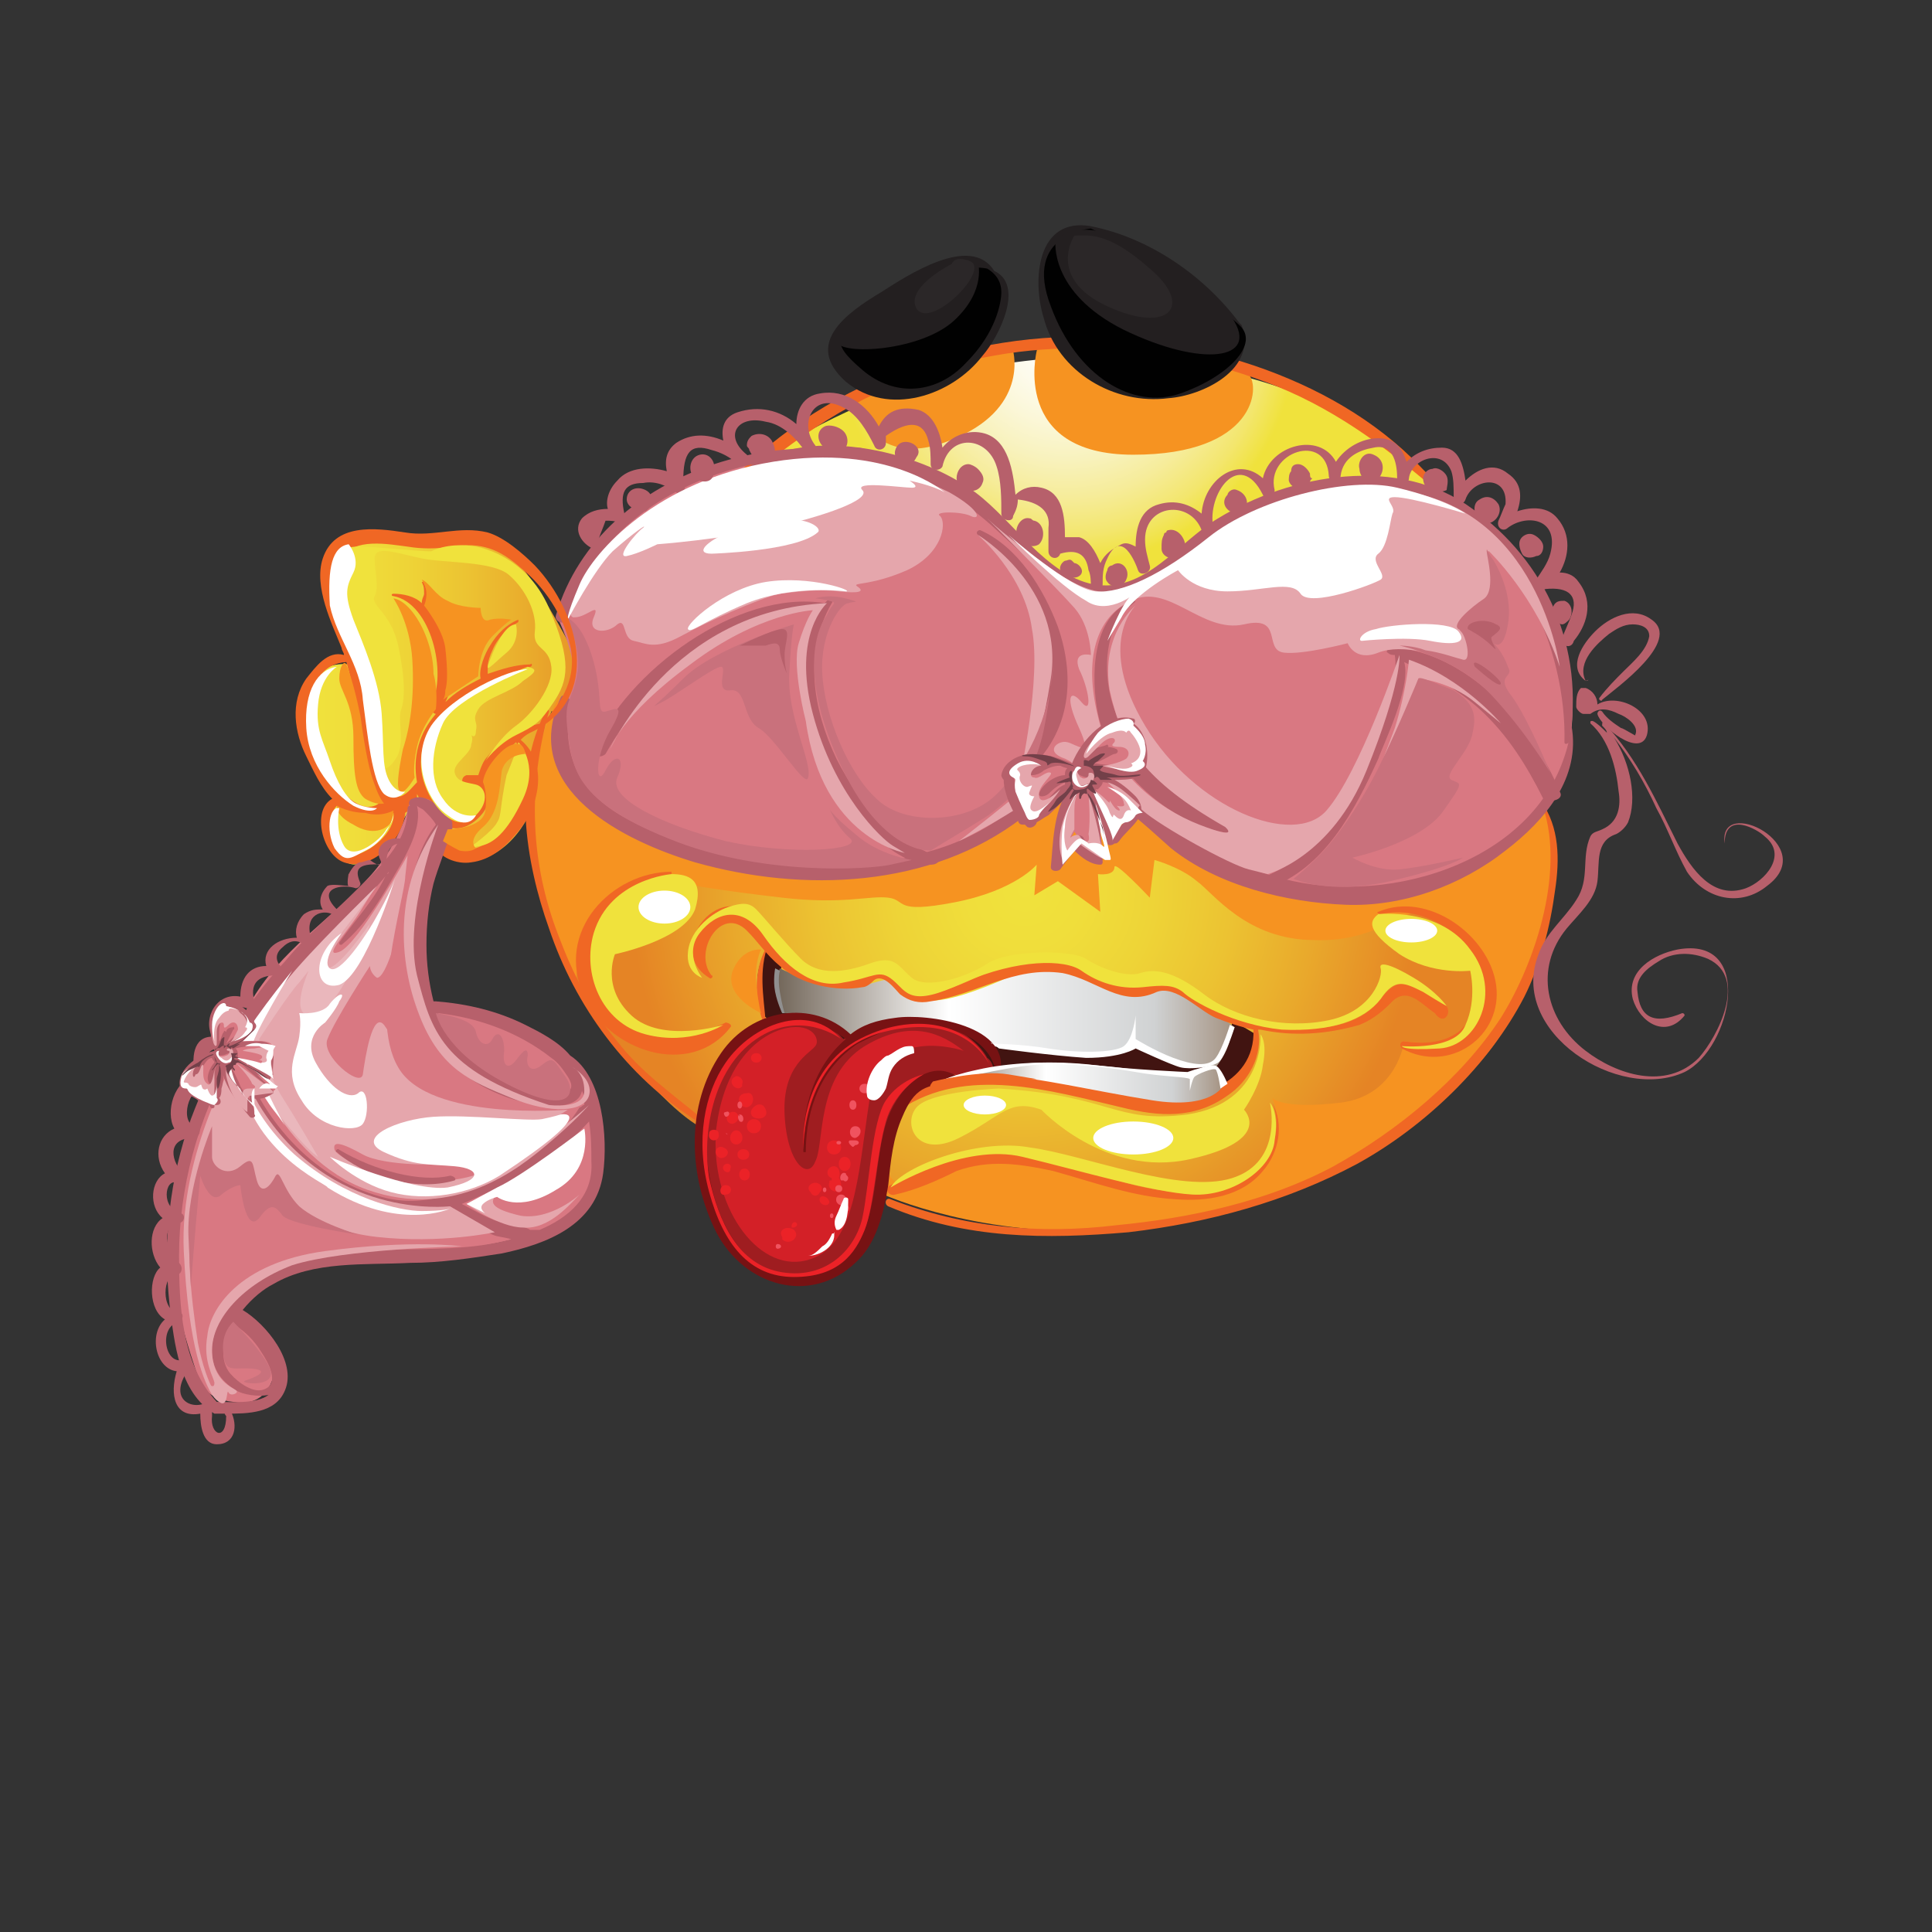 <?xml version="1.0" encoding="utf-8"?>
<!-- Generator: Adobe Illustrator 18.0.0, SVG Export Plug-In . SVG Version: 6.00 Build 0)  -->
<!DOCTYPE svg PUBLIC "-//W3C//DTD SVG 1.1//EN" "http://www.w3.org/Graphics/SVG/1.1/DTD/svg11.dtd">
<svg version="1.1" id="Layer_1" xmlns="http://www.w3.org/2000/svg" xmlns:xlink="http://www.w3.org/1999/xlink" x="0px" y="0px"
	 viewBox="0 0 82 82" enable-background="new 0 0 82 82" xml:space="preserve">
<rect x="0" y="0" width="82" height="82" fill="#333333" stroke="none"/>
<g>
	<radialGradient id="SVGID_1_" cx="43.493" cy="37.777" r="21.131" gradientUnits="userSpaceOnUse">
		<stop  offset="0" style="stop-color:#F0E23C"/>
		<stop  offset="0.116" style="stop-color:#F0DE3B"/>
		<stop  offset="0.257" style="stop-color:#EED437"/>
		<stop  offset="0.413" style="stop-color:#ECC332"/>
		<stop  offset="0.578" style="stop-color:#E9AA2C"/>
		<stop  offset="0.749" style="stop-color:#E68C26"/>
		<stop  offset="0.792" style="stop-color:#E58425"/>
	</radialGradient>
	<path fill="url(#SVGID_1_)" d="M27.5,36c0,0-4,3.1-3.3,5.1c0.8,2,3.6,5.5,5.3,6.6c1.7,1.1,11.6,4.4,16.4,4c4.8-0.4,7,0.2,11.6-3.5
		c4.5-3.7,6.3-3.6,6.3-6.5c0-2.8-5-3.3-10-5.3c-5-2-10.9-2.1-16.1-1.8C32.4,34.8,27.5,36,27.5,36z"/>
	<path fill="#411411" d="M42,45.4c0,0,3.5-0.3,6.2,0.1c1.7,0.3,2.4,0.4,3,0.1c0.5-0.4,0.8,0.5,0.8,0.5s0.8-0.3,1.1-1.1
		c0.4-0.8,0.2-1.1,0.2-1.1l-1-0.6c0,0-0.1,2.2-1.7,1.9c-1.6-0.2-2.5-1-2.5-1s-0.4,0.5-1.4,0.6c-1,0.1-4.4-0.4-4.4-0.4s-1.3-1-3-1
		c-1.8-0.1-3.4,0.6-3.4,0.6s-1.6-0.9-2-0.9c-0.5-0.1-0.5-0.1-0.6-0.4c-0.1-0.3-0.2-1.1-0.2-1.1l0.1-0.9L33,40.6l-0.5-0.3
		c0,0-0.5,1-0.3,1.6c0.2,0.6,0.2,1.2,0.2,1.2l1.8,1.4l4.9,0.8L42,45.4z"/>
	<linearGradient id="SVGID_2_" gradientUnits="userSpaceOnUse" x1="32.972" y1="43.153" x2="56.145" y2="43.153">
		<stop  offset="0" style="stop-color:#726659"/>
		<stop  offset="0.315" style="stop-color:#FFFFFF"/>
		<stop  offset="0.691" style="stop-color:#D0D2D3"/>
		<stop  offset="1" style="stop-color:#754D29"/>
	</linearGradient>
	<path fill="url(#SVGID_2_)" d="M33.1,41.1c0,0-0.2,0.5-0.1,1.1c0.1,0.6,0.2,0.8,0.2,0.8s0.8,0,1.4,0.3C35.3,43.6,36,44,36,44
		s0.9-1,3.1-0.6c2.1,0.3,3,1,3,1s3.2,0.4,4.4,0.4c1.2,0,1.6-0.5,1.6-0.5s1.6,1,2.5,1c0.9,0,1,0,1,0s0.5-0.6,0.6-1.2
		c0.2-0.5,0.2-0.5,0.2-0.5s-2-1.6-2.7-1.6c-0.7,0-1.2,0.3-2.4-0.1c-1.2-0.4-2.8-1.2-4.1-0.6c-1.3,0.6-3.3,1.4-4,1.1
		c-0.7-0.3-1.2-0.9-1.7-0.8c-0.5,0.1-1.1,0.4-2,0.3C34.3,41.7,33.1,41.1,33.1,41.1z"/>
	<linearGradient id="SVGID_3_" gradientUnits="userSpaceOnUse" x1="13.044" y1="29.751" x2="29.544" y2="29.751">
		<stop  offset="0" style="stop-color:#F0E23C"/>
		<stop  offset="0.116" style="stop-color:#F0DE3B"/>
		<stop  offset="0.257" style="stop-color:#EED437"/>
		<stop  offset="0.413" style="stop-color:#ECC332"/>
		<stop  offset="0.578" style="stop-color:#E9AA2C"/>
		<stop  offset="0.749" style="stop-color:#E68C26"/>
		<stop  offset="0.792" style="stop-color:#E58425"/>
	</linearGradient>
	<path fill="url(#SVGID_3_)" d="M24.2,27.4c0,0-1.8-3.5-2.9-4.2c-1.2-0.7-1.8,0.1-2.6-0.1c-0.8-0.1-3.6-0.6-4.2,0
		c-0.6,0.6-0.6,1.5-0.3,3c0.4,1.5,0.6,2.1,0.6,2.1S13,27.9,13,30c0,2.1,1.4,4,1.4,4S13.5,35,14.2,36c0.6,1,1.1,0.9,2.1-0.2
		c1.1-1.2,1.1-1.6,1.1-1.6l1.2,0.9c0,0,0.6,1.8,2,1.3c1.4-0.5,2.3-2.3,2.3-3.5c0-1.2,0.5-2.7,0.5-2.7s0.8-0.4,0.9-1.3
		C24.4,28,24.2,27.4,24.2,27.4z"/>
	<radialGradient id="SVGID_4_" cx="45.25" cy="14.219" r="10.025" gradientUnits="userSpaceOnUse">
		<stop  offset="0" style="stop-color:#FFFFFF"/>
		<stop  offset="0.105" style="stop-color:#FFFEF8"/>
		<stop  offset="0.235" style="stop-color:#FDFBEC"/>
		<stop  offset="0.377" style="stop-color:#FBF7D8"/>
		<stop  offset="0.528" style="stop-color:#F8F2BD"/>
		<stop  offset="0.686" style="stop-color:#F6EC9A"/>
		<stop  offset="0.847" style="stop-color:#F3E66E"/>
		<stop  offset="0.972" style="stop-color:#F0E23C"/>
	</radialGradient>
	<path fill="url(#SVGID_4_)" d="M61.2,20.8c0,0-3.7-5-13.4-5.6c-9.7-0.6-16.3,4.9-17,5.4c-0.7,0.6,13.1,8.6,21.5,6.6
		C60.8,25.2,61.2,20.8,61.2,20.8z"/>
	<path fill="#F69321" d="M36.2,16.8c0,0,0.6,3.3,4.1,1.9c3.4-1.3,2.7-3.8,2.7-3.8S42.2,14.7,41,15C39.8,15.3,36.2,16.8,36.2,16.8z"
		/>
	<path fill="#F69321" d="M44,14.9c0,0-1.1,4.4,4.1,4.4c5.2,0,5.4-2.9,4.9-3.4c-0.5-0.5-4.8-2-7-1.7C44,14.4,44,14.9,44,14.9z"/>
	<path fill="#F69321" d="M23.2,30.7c0,0-1.1,3.3-0.5,5.7c0.6,2.5,1.2,4.4,1.7,5c0.4,0.6-0.3,0.3,0.4-1c0.7-1.3,1.2-2,2.4-2.5
		c1.1-0.5,1.2-0.6,1.4-0.5c0.2,0.1,2,0.4,4.6,0.7s3.7-0.1,4.5,0c0.8,0.1,0.2,0.7,2.8,0.2c2.6-0.5,3.5-1.6,3.5-1.6l-0.1,1.3l1-0.6
		l1.8,1.3l-0.1-1.6c0,0,0.7,0.1,0.7-0.3c0-0.3,1.5,1.3,1.5,1.3l0.2-1.6c0,0,1.1,0.3,1.8,0.9c0.7,0.5,2.1,2.5,5,2.5
		c2.9,0.1,3.8-1.6,4.9-1.1c1.1,0.5,3.1,2.8,2.5,4.3c-0.6,1.5-3.6,1.1-3.6,1.1s-0.3,2.3-2.7,2.6c-2.5,0.3-2.9-0.2-2.9-0.2
		s1.3,3.1-2.2,4c-3.4,1-5.6-1.8-8.4-1.8c-2.8,0.1-4.8,1.4-5.2,1.4c-0.4,0-0.5-0.5-0.5-0.5l-0.2,1c0,0,4.2,1.9,9.9,1.5
		C53,52.1,61.5,48,64,43.4c2.5-4.6,1.9-7.7,1.8-8.3c-0.2-0.6-0.2-0.6-0.2-0.6s-3.1-11.6-4.2-13.2c-1.1-1.6-0.1-0.2-0.1-0.2
		S44.2,31.8,36,31.6c-8.3-0.2-12.3-2-12.3-2L23.2,30.7z"/>
	<path fill="#D97882" d="M23.6,26.2c0,0,0,0.1,0.1,0.1c0.2,0.4,0.8,1.8,0.6,2.6c-0.2,1-0.5,1.4-0.5,1.4s-1,3.1,3.7,5.1
		c4.7,2,9.7,2.1,12.4,1s5.3-4,7.1-3.1c1.8,0.9,4.8,3.8,7.1,4.4c2.3,0.5,7.6,0.6,10.1-2c2.5-2.6,3.2-5.1,1.9-9.1
		c-1.3-3.9-4.6-6.7-10-6c-5.4,0.8-6.1,5.5-10.3,4.1c-4.2-1.4-1.7-4-9.3-5.7c0,0-5.5-0.1-8.7,2.3C24.3,23.7,23.6,26.2,23.6,26.2z"/>
	<path fill="#F06724" d="M63.5,41.8c-0.3-2.1-2.9-4-5-3.1c-0.1,0,0,0.1,0.1,0.1c1.8-0.4,3.7,0.8,4.2,2.5c0.3,0.9-0.2,1.9-0.9,2.5
		c-0.7,0.5-1.5,0.5-2.3,0.4c-0.2,0-0.2,0.2-0.1,0.3C61.5,45.6,63.8,44,63.5,41.8z"/>
	<path fill="#F06724" d="M61.3,42.6c-1.1-0.8-1.8-1.4-2.7-0.2c-1.3,1.7-4.1,1.3-5.9,0.9c-1-0.3-1.8-0.8-2.6-1.4
		c-0.6-0.4-1.2-0.2-1.8-0.1c-1,0.1-2-0.7-3-1c-1-0.2-2,0-2.9,0.3c-0.9,0.3-1.7,0.8-2.6,1c-0.8,0.2-1.3-0.3-1.9-0.7
		c-0.1-0.1-0.2-0.2-0.4-0.2c-0.3,0-0.3,0-0.6,0.1c-0.7,0.4-1.3,0.3-2.1,0.1c-1.2-0.3-1.8-1.1-2.4-2.1c-1.7-2.4-4.3,1-2.3,2.2
		c0.1,0.1,0.2-0.1,0.1-0.1c-0.8-1,0.4-3,1.5-1.9c0.5,0.5,0.8,1,1.4,1.5c0.9,0.8,2.4,1.1,3.5,0.9c0.2,0,0.4-0.2,0.5-0.3
		c0.4-0.3,0.9,0.4,1.1,0.6c0.4,0.3,0.8,0.4,1.3,0.3c2-0.3,3.5-1.5,5.6-1.2c1.5,0.3,2.5,1.5,4,0.8c0.8-0.3,1.8,0.8,2.5,1.1
		c0.5,0.2,1.1,0.4,1.6,0.5c0.1,2.4-2.7,3.2-4.6,2.8c-1.3-0.2-2.6-0.7-4-0.9c-2.2-0.4-4.9-0.5-6.7,1.1c-0.2,0.2,0.1,0.5,0.3,0.4
		c2.8-1.9,6.4-0.8,9.4-0.1c1.6,0.4,3.1,0.5,4.5-0.5c0.9-0.6,1.5-1.7,1.3-2.8c0,0,0.1,0,0.1,0c1.4,0.3,2.8,0.2,4.2-0.2
		c0.5-0.2,0.9-0.5,1.3-0.9c0.7-0.8,1.3,0,1.9,0.4C61.3,43.6,61.7,42.9,61.3,42.6z"/>
	<path fill="#F06724" d="M30.8,43.4c-2,1-4.7,0.9-5.5-1.6c-0.9-2.6,1.7-3.4,3.2-4.7c0,0,0-0.1,0-0.1c-2.5,0-5,2.5-3.7,5.3
		c1,2.3,4.5,3.5,6.2,1.3C31.1,43.5,30.9,43.4,30.8,43.4z"/>
	<path fill="#F06724" d="M54,46.8C53.9,46.7,53.9,46.7,54,46.8c0.8,2-1.2,3.6-3,3.8c-1.5,0.1-3.1-0.3-4.5-0.8
		c-1.6-0.5-3.1-1-4.7-0.9c-1.3,0.1-2.8,0.8-4,1.4c-0.3,0.1-0.1,0.5,0.2,0.4c0.9-0.2,1.8-0.6,2.6-1c1.4-0.5,2.7-0.3,4.1,0
		c1.8,0.5,3.4,1.1,5.2,1.2c1.3,0.1,2.8-0.1,3.7-1.2C54.3,48.9,54.5,47.7,54,46.8z"/>
	<path fill="#F06724" d="M65.4,34C65.4,34,65.3,34,65.4,34c1.1,2.8-0.2,6.8-1.7,9.2c-1.7,2.6-4.4,4.8-7.1,6.3
		c-2.8,1.5-6.1,2.2-9.2,2.5c-3.3,0.4-6.5,0.1-9.6-1.1c-0.2-0.1-0.3,0.2-0.1,0.3c3.3,1.4,6.7,1.4,10.2,1.1c3.4-0.4,6.7-1.3,9.7-2.9
		c2.9-1.6,5.6-4.2,7.1-7.1c0.7-1.4,1.1-3,1.3-4.5C66.2,36.5,66.2,35.1,65.4,34z"/>
	<path fill="#F06724" d="M29.7,47.4c-1.2-1-2.5-1.9-3.5-3.2c-1.1-1.3-1.9-2.9-2.5-4.5c-1.2-3.1-1.3-6.3-0.4-9.5
		c0-0.1-0.1-0.1-0.1-0.1c-1.5,2.8-0.9,6.5,0.1,9.3c1.1,3.3,3.3,6.3,6.3,8.2C29.7,47.7,29.8,47.5,29.7,47.4z"/>
	<path fill="#F06724" d="M61.3,21c-3.3-4.4-9.4-6.5-14.7-6.7c-6.2-0.2-12.4,2.3-16.4,7c-0.1,0.1,0.1,0.3,0.2,0.2
		c2.4-2.2,4.9-4.1,7.9-5.3c2.5-1,5.3-1.5,8-1.4c2.7,0,5.4,0.6,7.9,1.6c2.7,1.1,4.9,2.8,7.1,4.7C61.2,21.2,61.3,21.1,61.3,21z"/>
	<path fill="#F06724" d="M32.6,40.1C32.6,40,32.5,40,32.6,40.1C32,41,32,42.4,32.4,43.4c0,0.1,0.1,0,0.1,0
		C32.4,42.2,32.2,41.2,32.6,40.1z"/>
	<path fill="#B7606B" d="M66.2,33.6c-1.1-2.7-3.7-5.7-6.8-6.1c0,0,0,0-0.1,0c0,0,0,0-0.1,0c-0.1,0-0.1,0-0.2,0
		c-0.1,0-0.2,0.2-0.1,0.2c0.1,0.1,0.2,0.1,0.3,0.1c0.2,1.4-0.7,3.1-1.2,4.3c-0.9,2-2.1,4.2-4.3,5.1c-0.3,0.1-0.2,0.6,0.1,0.5
		c2.4-0.8,3.7-3.3,4.7-5.5c0.2-0.6,1.4-3,1.1-4.1c1.2,0.6,2.2,1.1,3.2,2c1.2,1.1,2,2.4,2.7,3.8C65.9,34.1,66.4,33.9,66.2,33.6z"/>
	<path fill="#B7606B" d="M39.8,36.4c-0.8-0.4-1.6-0.8-2.3-1.4c-0.8-0.8-1.5-1.8-2-2.8c-1-2.1-1.4-4.5-0.2-6.6
		c0.1-0.1-0.1-0.2-0.2-0.1c0,0,0,0-0.1,0.1c-3.7-0.6-8.4,2.9-9.8,6.2c-0.1,0.3,0.3,0.4,0.5,0.2c2-3.5,5.1-6,9.2-6.3
		c-1.4,1.6-0.8,4.4-0.1,6.1c0.8,1.8,2.5,4.8,4.7,4.9C39.9,36.7,39.9,36.4,39.8,36.4z"/>
	<path fill="#B7606B" d="M62.5,21.6c-3.1-2.3-7.7-1.5-10.8,0.4c-1.7,1-3.1,3.2-5.3,2.8c-2-0.4-3.4-2.7-5-3.9c-2.4-1.8-7.4-3-10-0.8
		c-0.2,0.1,0,0.3,0.2,0.3c1.9-0.9,3.9-0.9,5.9-0.5c1.9,0.4,3.4,1.3,4.8,2.6c1.1,1,2.2,2.1,3.6,2.7c1.4,0.6,2.9-0.3,3.9-1.1
		c1.5-1.1,2.7-2,4.5-2.6c1.9-0.6,4.1-0.8,6-0.2c4.1,1.2,6.2,6.3,6.1,10.2c0,0.1,0.1,0.1,0.2,0C67.3,27.5,65.6,23.8,62.5,21.6z"/>
	<g>
		<path fill="#B7606B" d="M67.3,28.9C67.4,28.9,67.5,28.8,67.3,28.9c-0.4-0.8,0.5-1.6,1-2c0.3-0.2,0.6-0.4,1-0.4
			c0.3,0,0.7,0.1,0.7,0.5c-0.1,0.6-0.7,1.1-1.1,1.5c-0.3,0.3-0.7,0.7-1,1.1c-0.1,0.1,0.1,0.2,0.1,0.1c0.6-0.5,3.4-2.5,2.1-3.4
			c-0.8-0.6-1.8-0.1-2.4,0.5C67.2,27.3,66.5,28.3,67.3,28.9z"/>
		<path fill="#B7606B" d="M68.8,30.9c-0.3-0.2-0.6-0.4-0.8-0.7c-0.1-0.1-0.2,0-0.2,0.1c0.1,0.5,1.8,1.9,2.1,0.9
			c0.3-1.1-1.3-1.8-2.1-1.3c0,0,0,0,0,0c0-0.3-0.2-0.6-0.5-0.7c-0.1,0-0.1,0-0.2,0c-0.2,0.2-0.2,0.5-0.2,0.8c0,0.1,0.2,0.3,0.3,0.3
			c0.1,0,0.2,0,0.3,0c0,0,0,0,0,0c0,0,0,0,0,0c0.4-0.3,0.8-0.2,1.2,0c0.3,0.1,0.9,0.5,0.7,0.9C69.5,31.3,68.9,30.9,68.8,30.9z"/>
		<path fill="#B7606B" d="M73.2,35.8C73.2,35.8,73.3,35.8,73.2,35.8c0-1.4,1.4-0.6,1.7-0.3c1,0.8,0,1.9-0.8,2.2
			c-1.4,0.5-2.3-0.8-2.9-1.9c-0.9-1.8-1.7-3.6-3.1-5.1c-0.1-0.1-0.1,0-0.1,0.1c0.1,0.1,0.2,0.2,0.2,0.3c-0.2-0.2-0.4-0.4-0.6-0.5
			c-0.1,0-0.1,0-0.1,0.1c0.8,0.7,1.1,1.9,1.2,2.9c0.1,0.6,0,1.3-0.7,1.6c-0.2,0.1-0.4,0.1-0.5,0.3c-0.4,0.9,0,1.8-0.6,2.7
			c-0.5,0.8-1.3,1.4-1.6,2.3c-1.3,3.3,3.4,6.3,6.2,5c2-1,3-5.8-0.3-5.2c-1,0.2-2.2,0.9-1.9,2.1c0.3,1,1.4,1.7,2.2,0.7
			c0-0.1-0.1-0.1-0.1-0.1c-1.2,0.5-1.8,0.2-1.9-0.9c-0.1-0.6,0.4-1,0.9-1.3c0.6-0.4,1.4-0.4,2.1-0.1c1.7,0.8,0.4,3.3-0.4,4.2
			c-1.4,1.4-3.5,0.7-4.8-0.3c-1.7-1.3-2.2-3.5-0.8-5.2c0.5-0.6,1.2-1.2,1.3-2c0.1-0.8-0.1-1.7,0.8-2c0.2-0.1,0.4-0.3,0.5-0.5
			c0.4-1,0.1-2.5-0.6-3.6c0.7,0.9,1.3,1.9,1.8,3c0.5,0.9,0.8,1.8,1.3,2.7c0.8,1.2,2.3,1.5,3.4,0.6C77.3,35.9,72.9,33.7,73.2,35.8z"
			/>
	</g>
	<path fill="#B7606B" d="M66.7,30.8C66.7,30.8,66.6,30.8,66.7,30.8c-0.7,5.4-7.1,7.6-11.8,6.6c-2.4-0.5-4.2-1.7-6.1-3.2
		c-1.2-0.9-2.6-1.7-4.1-1.1c-0.8,0.3-1.5,1.1-2.2,1.6c-1,0.7-2.1,1.2-3.3,1.5c-2.2,0.7-4.7,0.7-6.9,0.4c-1.9-0.3-3.9-0.9-5.6-1.8
		c-2.1-1.1-2.9-2.7-2.5-5c0-0.2-0.3-0.4-0.4-0.2c-1.8,3.9,2.7,6.1,5.7,7c4.6,1.3,10,1.1,13.9-1.9c1.3-1,2.3-1.6,3.8-0.7
		c0.9,0.5,1.7,1.3,2.5,2c2,1.6,4.9,2.3,7.4,2.4c2.4,0.1,4.9-0.8,6.8-2.3C65.6,34.8,67.1,33,66.7,30.8z"/>
	<path fill="#B7606B" d="M39.8,20.2c-5.6-2.8-14.3-0.5-16.2,5.9c-0.1,0.3,0.4,0.5,0.5,0.1c1.9-6.2,10.1-8.1,15.6-6
		C39.8,20.4,39.8,20.3,39.8,20.2z"/>
	<path fill="#B7606B" d="M52.7,35.3c-2.4-0.9-4.5-2.8-5.4-5.2c-0.5-1.3-0.5-3.5,0.7-4.4c0.1-0.1,0.3-0.2,0.1-0.2
		c-1.8,0.6-1.8,3.3-1.5,4.8c0.5,2.5,3.5,5.1,6.1,5.1C52.7,35.4,52.7,35.3,52.7,35.3z"/>
	<path fill="#B7606B" d="M44.9,26.6c-0.6-1.6-1.7-3.4-3.3-4.1c-0.1,0-0.2,0.1-0.1,0.2c1.4,0.9,2.3,2.5,2.7,4.1c0.3,1,0.4,2,0.2,3.1
		c-0.2,1.1-0.7,2-1.1,2.9c0,0.1,0,0.1,0.1,0.1C45.4,31.3,45.7,28.9,44.9,26.6z"/>
	<path fill="#B7606B" d="M67,24.7c-0.2-0.3-0.5-0.4-0.8-0.4c0.4-0.7,0.5-1.6-0.1-2.3c-0.4-0.5-1.1-0.5-1.7-0.3
		c0.2-0.6,0.2-1.2-0.4-1.6c-0.6-0.5-1.3-0.2-1.8,0.3c-0.1-0.7-0.3-1.4-1-1.4c-0.6,0-1.1,0.2-1.5,0.6c-0.2-0.6-0.5-1-1.2-1
		c-0.7,0-1.4,0.4-1.8,1c-0.7-1.3-2.8-0.7-3.1,0.7c-1.1-1-2.5,0.1-2.6,1.5c-0.5-0.4-1.1-0.6-1.8-0.4c-0.8,0.2-1,1-1,1.8
		c-0.2-0.1-0.4-0.2-0.6-0.1c-0.4,0.2-0.7,0.4-0.9,0.8c-0.2-0.5-0.5-1-0.9-1.1c-0.2,0-0.4,0-0.6,0c0-0.9-0.1-1.9-1-2.1
		c-0.4-0.1-0.8,0-1.1,0.3c-0.1-1-0.3-2.3-1.3-2.6c-0.7-0.2-1.4,0.1-1.8,0.6c-0.1-0.7-0.4-1.4-1-1.6c-0.9-0.2-1.4,0.1-1.7,0.7
		c-0.5-0.9-1.4-1.6-2.5-1.4c-0.7,0.1-1,0.7-1,1.3c-0.7-0.6-1.6-0.8-2.5-0.5c-0.6,0.2-0.7,0.7-0.6,1.2c-0.7-0.3-1.4-0.3-2,0.1
		c-0.4,0.3-0.5,0.7-0.4,1.2c-0.7-0.2-1.6-0.2-2.1,0.4c-0.4,0.4-0.5,0.9-0.4,1.2c-0.4,0-0.8,0.1-1.1,0.4c-0.4,0.5,0,1.1,0.5,1.3
		c0.3,0.1,0.5-0.3,0.2-0.4c0.1-0.3,0.2-0.5,0.3-0.8c0.2,0,0.4,0,0.6,0.1c0.3,0.1,0.4-0.3,0.2-0.4c-0.2-0.9,0-1.3,0.8-1.3
		c0.5-0.1,1,0.1,1.4,0.4c0.3,0.2,0.5-0.3,0.3-0.5c0-1.2,0.3-1.6,1.2-1.3c0.4,0.1,0.8,0.3,1.1,0.6c0.3,0.2,0.6-0.2,0.4-0.4
		c-1-0.8-0.4-1.7,0.8-1.4c0.7,0.1,1.3,0.7,1.7,1.3c0.2,0.3,0.6,0,0.4-0.3c-0.7-0.9-0.1-2.3,1.2-1.6c0.6,0.3,1,1,1.3,1.6
		c0.1,0.3,0.5,0.2,0.5-0.1c0-0.1,0-0.2,0-0.3c1-0.7,1.6-0.6,1.8,0.2c0.1,0.3,0.1,0.7,0.1,1c0,0.3,0.4,0.3,0.5,0.1
		c0.3-1.4,1.9-1.3,2.3,0c0.2,0.6,0.2,1.4,0.2,2c0,0.3,0.5,0.4,0.5,0.1c0.1-0.2,0.2-0.4,0.2-0.7c0.9,0.1,1.4,0.5,1.3,1.2
		c0,0.3,0,0.6,0,1c0,0.3,0.4,0.4,0.5,0.1c0.7-0.2,1.1,0,1.2,0.7c0.1,0.2,0.1,0.5,0.1,0.7c0,0.3,0.5,0.2,0.5-0.1c0-0.4,0-0.7,0.2-1.1
		c0.6-1.3,1.2,0.2,1.3,0.5c0.1,0.3,0.6,0.1,0.5-0.2c-0.1-0.4-0.2-0.7-0.2-1.1c0-1.5,1.9-1.7,2.4-0.4c0.1,0.3,0.6,0.2,0.5-0.1
		c-0.3-1.4,1.1-3.4,2.1-1.4c0.1,0.3,0.5,0.1,0.5-0.2c-0.4-1.6,2.2-2.5,2.3-0.6c0,0.3,0.5,0.3,0.5,0c0.1-0.8,0.8-1.1,1.4-1.2
		c0.9-0.2,1,0.8,1,1.3c0,0.3,0.5,0.3,0.5,0c0.1-0.8,1.4-1.3,1.8-0.3c0.1,0.3,0.1,0.7,0.1,1.1c0,0.3,0.4,0.4,0.5,0.1
		c0.3-0.9,1.8-1.1,1.7,0.2c-0.1,0.2-0.2,0.5-0.3,0.7c-0.1,0.3,0.2,0.5,0.4,0.3c0.8-0.6,2.2-0.4,1.8,1.1c-0.1,0.4-0.4,0.8-0.6,1.1
		c-0.2,0.2,0.2,0.5,0.4,0.4c1-0.1,1.4,0.3,1.1,1.1c-0.1,0.3-0.3,0.7-0.4,1c-0.1,0.3,0.4,0.5,0.5,0.1C67.3,26.6,67.7,25.6,67,24.7z"
		/>
	<path fill="#9F1D20" d="M42.2,45.6l-1.3,0.1c0,0-2-0.7-2.7,1.3c-0.8,1.9-1.1,4.6-1.4,5.4c-0.2,0.8-1.7,2.4-4,1.8
		c-2.3-0.6-3-3.6-3.2-5.8c-0.2-2.3,2-5,3.3-5.1c1.4-0.1,2.5,0.3,2.7,0.6c0.2,0.2,0.2,0.2,0.2,0.2s1.6-0.9,3.3-0.8
		c1.7,0.1,2.6,1.2,2.8,1.6C42.2,45.1,42.2,45.6,42.2,45.6z"/>
	<path fill="#771213" d="M38,43.2c-0.8,0.1-1.4,0.3-1.9,0.7c-1.6-1.5-4.2-1.1-5.5,0.8c-1.5,2.2-1.4,5.2-0.2,7.6
		c1.2,2.3,4,3.1,5.9,1.3c0.9-0.8,1.2-2.1,1.4-3.3c0.1-1,0.2-2,0.6-2.9c0.5-1.2,1-1.4,2.2-1.4c0.1,0,0.5,0,0.4-0.1
		c-1.3-1.2-2.7,0.2-3.2,1.5c-0.9,2.4,0,6.4-3.7,6.7c-3.1,0.3-4.2-3.9-4-6.2c0.2-3,3.1-5.8,5.9-3.8c-1.3,1.1-1.9,2.9-1.8,4.8
		c0,0,0.1,0,0.1,0c0-1.9,0.7-3.6,2.2-4.6c0,0,0,0,0,0c0.4-0.2,0.8-0.4,1.3-0.6c1.7-0.5,4.4,0,4.6,2c0,0.1,0.1,0,0.1,0
		C43.1,43.5,39.3,43,38,43.2z"/>
	<path fill="#E5A6AC" d="M32.9,19.6c0,0-3.6,0.6-5.9,2.6c-2.3,2-3.2,4.1-2.6,4c0.5,0,1.1-0.7,0.8,0c-0.3,0.7,0.6,0.7,1,0.3
		c0.4-0.3,0.2,0.6,0.7,0.7c0.5,0.1,0.9,0.4,2-0.2c1.1-0.6,3.3-1.6,4.2-1.8c0.9-0.1,1.6-0.2,2.5-0.1c0.9,0.1,1.1,0,0.8-0.2
		c-0.3-0.2,0.5,0,2.1-0.7c1.5-0.7,1.7-2,1.4-2.3c-0.3-0.2,0.9-0.2,1.3,0c0.4,0.2,0.5-0.2-0.9-1C38.8,20.2,37,19.1,32.9,19.6z"/>
	<path fill="#FFFFFF" d="M35.9,25.1c0,0-2.2-0.3-4.2,0.5c-1.9,0.8-2.4,1.3-2.5,1.1c-0.1-0.2,1.5-1.7,3.3-2
		C34.4,24.4,36.3,25.1,35.9,25.1z"/>
	<path fill="#FFFFFF" d="M40.1,20.9c0,0-2.4-2.1-7.3-1.3c-4.9,0.8-7.6,3.8-8.2,5.2c-0.6,1.4-0.5,1.5-0.5,1.5s1.1-2.1,1.9-2.9
		c0.9-0.8,1.5-1.2,1.3-1c-0.3,0.2-1.2,1.3-0.7,1.2c0.5-0.1,1.3-0.5,1.3-0.5s2.7-0.2,4.9-0.7c2.2-0.5,4.2-1.2,3.8-1.6
		c-0.4-0.4,1.7-0.1,2.1-0.1c0.4,0-0.1-0.3-0.1-0.3S39.6,20.6,40.1,20.9z"/>
	<path fill="#FFFFFF" d="M30.2,23.5c0,0,3.6-0.1,4.5-0.9c0.3-0.2-0.8-1.1-3.6-0.1C29.9,23,29.5,23.5,30.2,23.5z"/>
	<path fill="#E5A6AC" d="M66.2,28.3c0,0-0.9-6.9-7-7.5c-6.1-0.7-8.1,3.3-11.7,4.2c0,0-0.8,0.6-2.8-0.8c-2-1.4-2.8-2.2-2.8-2.2
		s3,3,3.7,3.8c0.7,0.8,0.7,2,0.7,2s-0.8-0.2-0.5,0.6c0.4,0.8,0.6,2,0.1,1.4c-0.5-0.6-0.7-0.2-0.1,1.1c0.6,1.3-0.1,0.7-0.5,0.6
		c-0.4-0.1-1,0.4-0.1,0.7c0.8,0.4-0.2,0-1.3,0.9c-1,0.9-3.2,2.6-3.2,2.6s2.3-1.1,4-2.5c1.7-1.4,3,0.5,3.8,1.2
		c0.8,0.7,3.7,2.3,4.5,2.5c0.8,0.2,0.8,0.2,0.8,0.2s2.7-0.7,4.2-4.4c1.5-3.7,1.4-4.9,1.4-4.9s-1.7,5-3.1,6.6
		c-1.4,1.6-5.6-0.1-7.7-3.6c-2.1-3.5-0.4-5.1-0.4-5.1s-1.5,1.2-1.1,3.6c0.5,2.3,1.4,3.8,4.9,5.8c0,0,0.7,0.6-1.1-0.1
		c-1.8-0.7-3.8-2.3-4.3-4.6C46,28,46.5,26.2,48,25.5c1.6-0.8,3,1.4,4.8,1c1.7-0.4,0.8,1.1,1.7,1.2c0.8,0.1,2.7-0.4,2.7-0.4
		s0.3,0.8,1.3,0.4c1-0.4,2.7,0.1,3.5,0.5c0.8,0.4,0.4-1.1,0-1.4c-0.4-0.4,1.8-0.7,1.4-2.2c-0.4-1.4-0.2-1.2-0.2-1.2
		S65.2,25.3,66.2,28.3z"/>
	<path fill="#FFFFFF" d="M42.8,22.7c0,0,2.6,2.3,3.7,2.4c1.1,0.1,2.8-0.7,4.8-2.3c2-1.6,5.9-2.6,8-2.1c2.1,0.5,2.9,1.1,2.9,1.1
		s-2.3-0.7-3-0.7c-0.6,0,0.1,0.4-0.1,0.7c-0.1,0.3-0.2,1.4-0.6,1.7c-0.4,0.3,0.4,0.9,0.1,1.1c-0.3,0.2-3,1.2-3.4,0.6
		c-0.4-0.6-1.6-0.1-3.1-0.1c-1.5,0-2.1-0.9-2.1-0.9s-1.9,1-2.4,2c-0.6,1-0.6,1-0.6,1s0.6-1.6,1-1.9c0.4-0.3-0.9,0.9-1.9,0.2
		C45,24.9,42.8,22.7,42.8,22.7z"/>
	<path fill="#FFFFFF" d="M57.8,27.2c0,0,1.9-0.2,2.9,0c1,0.2,1.6,0.1,1.2-0.4c-0.4-0.5-2.9-0.3-3.5-0.1
		C57.8,26.8,57.6,27.2,57.8,27.2z"/>
	<path fill="#E5A6AC" d="M41.5,22.7c0,0,3.7,2.2,3.1,6.1c-0.6,3.8-1.3,4.1-1.3,4.1s0.9-4.1,0.5-6.2C43.5,24.4,41.5,22.7,41.5,22.7z"
		/>
	<path fill="#E5A6AC" d="M35.1,25.6c0,0-1.5,1.3-0.6,4.7c0.9,3.4,2.9,5.3,3.4,5.6c0.5,0.3,0.5,0.3,0.5,0.3s-3.5-0.6-4.2-5.6
		c0,0-0.6-2.3-0.3-3.3c0.3-1,0.6-1.4,0.6-1.4s-2.3,0.1-5.2,2.3c-3,2.2-3.4,3.6-3.4,3.6S28.5,25.9,35.1,25.6z"/>
	<path fill="#E5A6AC" d="M59.8,28c0,0-0.1,1.3-0.6,2.9c-0.6,1.6-0.6,1.6-0.6,1.6s1.1-1.1,1.3-2.4c0.3-1.3,0.3-1.3,0.3-1.3
		s1.3,0.1,2.4,1c1.1,0.9,1.1,0.9,1.1,0.9S62.1,28.8,59.8,28z"/>
	<path fill="#C9717C" d="M33.7,26.5c0,0-3.4,1-4.7,2.3c-1.3,1.3-1.5,1.3-0.9,1c0.6-0.3,2.2-1.5,2.5-1.5c0.3,0-0.3,1.1,0.4,1
		c0.7-0.1,0.5,1.2,1.2,1.6c0.7,0.4,2,2.6,2.1,2.1c0.2-0.6-0.9-2.6-0.8-4.4C33.6,26.7,33.7,26.5,33.7,26.5z"/>
	<path fill="#C9717C" d="M24,26.2c0,0,0.7,1.2,0.5,2.4c-0.2,1.2-0.6,1-0.4,2.5c0.2,1.5,0.3,2.9,4.3,4.5c3.9,1.6,8.5,1.3,9.4,1.1
		c0.9-0.2,0.9-0.2,0.9-0.2s-1.4-0.2-2.4-1.1c-1.1-0.9-1.1-1.1-1.1-1.1s0.3,0.8,0.9,1.3c0.5,0.5-2.6,0.7-5.3,0.1
		c-2.7-0.7-5-1.8-4.6-2.7c0.4-0.9-0.1-1.1-0.5-0.3c-0.4,0.8-0.5-0.5,0.2-1.7c0.7-1.2,0.2-0.9-0.2-0.8c-0.4,0.1-0.1-0.6-0.5-2.1
		C24.7,26.3,24,26.2,24,26.2z"/>
	<path fill="#C9717C" d="M44.7,28.2c0,0-0.2,2.1-0.5,3.2c-0.3,1.1-0.6,1.4-0.3,1.1c0.3-0.3,1.1-0.5,0.8-0.3c-0.3,0.2-2.1,2-2.9,2.5
		c-0.8,0.5-2.3,1.4-2.3,1.4s-2.1,0.2-3.9-3.8c-1.8-4-0.8-5.8-0.5-6.2c0.2-0.5,0.5-0.5,0.1-0.6c-0.4-0.1-0.6-0.1-0.6-0.1
		s0.5-0.2,1.3,0c0.7,0.2,0.4,0.1,0.1,0.2c-0.3,0-1.2,1.2-1.1,3c0.1,1.8,1.1,4.2,2.3,5.3c1.1,1.1,3.7,1.1,5-0.1
		C43.5,32.6,44.6,30.4,44.7,28.2z"/>
	<path fill="#C9717C" d="M60.2,28.8c0,0-0.9,2.2-1.7,3.8c-0.8,1.6-1.8,3-2.5,3.7c-0.7,0.7-1.1,1-1.1,1s1.5,0.7,4.1,0.1
		c2.6-0.6,3.1-1,3.1-1s-1.7,0.4-2.7,0.5c-1,0.1-2-0.5-2-0.5s2.8-0.6,3.8-1.9c1-1.4,0.8-1.2,0.4-1.4c-0.4-0.2,0.8-1.2,0.9-2
		c0.2-0.8,0-1.3-0.8-1.8C60.9,29,60.3,28.7,60.2,28.8z"/>
	<path fill="#C9717C" d="M59.4,27.4c0,0,2.4,0.5,3.9,2.1c1.5,1.6,2.5,3.3,2.5,3.3s-0.9-2.2-1.6-3.2c-0.8-1,0.1-0.8-0.2-1.3
		c-0.2-0.6-0.6-1-0.6-1s0.4,0.4,0.6-0.8c0.2-1.1-0.3-2.2-0.6-2.7c-0.3-0.4-0.3-0.6-0.3-0.4c0,0.2,0.4,1.6-0.1,2
		c-0.6,0.4-1.4,1.1-1.1,1.3c0.3,0.1,0.6,1.4,0.2,1.3c-0.4-0.1-0.9-0.3-1.6-0.4C60,27.4,59.4,27.4,59.4,27.4z"/>
	<path fill="#B7606B" d="M62.3,26.7c0,0,0.6,0.3,1,0.7c0.4,0.4,0-0.1,0-0.3c-0.1-0.1,0.7-0.4,0.2-0.6C63,26.2,62.2,26.4,62.3,26.7z"
		/>
	<path fill="#B7606B" d="M62.6,28.3c0,0,1.1,1,1.1,0.7C63.7,28.8,62.3,27.7,62.6,28.3z"/>
	<path fill="#B7606B" d="M31.4,27.4c0,0,1.4-0.7,1.8-0.7c0.4,0,0.1,0.6,0.1,1.1c0,0.5,0.1,0.8,0.1,0.8s-0.3-0.7-0.3-1
		c0-0.4-0.3-0.3-0.6-0.2C32.1,27.4,31.4,27.4,31.4,27.4z"/>
	<g>
		<g>
			<path fill="#D97882" d="M45.6,32.6c0,0-0.5-0.4-1.3-0.5c-0.8-0.1-1.6,0.1-1.5,0.6c0.1,0.6,0.6,2.1,1,1.8c0.4-0.3,1.6-1.2,1.6-1.2
				s0.4,0,0.3,0.2c-0.1,0.2-0.3,0.6-0.5,1.4c-0.2,0.8-0.2,1.5-0.2,1.5l0.6-1.1c0,0,0.4,0.6,0.7,0.8c0.3,0.2,0.5,0.1,0.5,0.1
				l-0.2-1.9l0.6,1c0,0,1.1-0.9,1-1.3c0-0.4-1.2-1.1-1.2-1.1L47,32.8c0,0,1.2,0.3,1.4-0.2c0.2-0.5-0.1-1.6-0.4-1.8
				c-0.3-0.2-1.4,0.1-1.8,0.8C45.8,32.3,45.6,32.6,45.6,32.6z"/>
			<path fill="#B7606B" d="M48.1,30.7C48.1,30.7,48.2,30.7,48.1,30.7c0.1,0,0.1-0.2,0-0.2c-1.1-0.3-2.2,0.9-2.6,1.9c0,0,0,0,0,0
				c-0.5-0.2-1-0.4-1.7-0.4c-0.5,0-1.2,0.3-1.3,0.9c0,0.1,0.1,0.2,0.1,0.2c0,0.3,0.1,0.6,0.2,0.9c0.1,0.2,0.2,0.5,0.4,0.7
				c0,0.1,0,0.3,0.2,0.3c0,0,0.1,0,0.1,0c0,0,0.1,0.1,0.1,0.1c0.2,0.1,0.4-0.1,0.4-0.2c0.2-0.1,0.3-0.2,0.5-0.3
				c0.3-0.3,0.7-0.6,0.8-1c0,0,0,0,0,0c-0.6,0.9-0.6,2.2-0.7,3.2c0,0.2,0.3,0.2,0.4,0.1c0,0,0,0,0,0c0.2-0.3,0.4-0.5,0.6-0.8
				c0.3,0.3,0.7,0.6,1.1,0.6c0.1,0,0.1-0.1,0.1-0.1c0-0.4-0.1-0.9-0.1-1.4c0.1,0.2,0.2,0.4,0.3,0.6c0,0.1,0.2,0.1,0.3,0
				c0.1,0,0.1,0,0.2-0.1c0.4-0.6,1.4-1.1,0.7-1.9c-0.1-0.1-0.5-0.5-0.9-0.7c0.3,0,0.6,0,1-0.1c0.1,0,0.2-0.1,0.3-0.3
				C48.8,32.1,48.7,31.1,48.1,30.7z M45.3,32.6c-0.1,0.1-0.1,0.2-0.1,0.3c0,0,0,0,0,0c-0.4,0-1,0.4-1.1,0.8c0,0.1,0.1,0.1,0.1,0.1
				c0.2,0,0.3-0.1,0.4-0.2c0.2-0.2,0.4-0.3,0.6-0.4c0,0,0,0,0,0c0,0,0,0,0,0.1c0,0,0,0,0,0c-0.3,0.1-0.5,0.4-0.8,0.7
				c-0.2,0.2-0.4,0.4-0.7,0.5c-0.2-0.2-0.4-0.5-0.5-0.8c-0.1-0.2-0.1-0.5-0.2-0.8c0.1-0.1,0.2-0.2,0.3-0.3c0.2-0.1,0.4-0.1,0.7-0.1
				c-0.1,0.1-0.3,0.2-0.3,0.3c0,0,0,0.1,0.1,0.1c0.2,0,0.4-0.1,0.5-0.2c0.2-0.1,0.4-0.2,0.7-0.2C45.2,32.6,45.3,32.6,45.3,32.6
				C45.3,32.6,45.3,32.6,45.3,32.6z M45.7,32.8c0.1,0.1,0.3,0.2,0.5,0.2c0,0.1,0,0.1,0,0.2c-0.1,0.1-0.4,0-0.4-0.1
				C45.7,33,45.6,32.9,45.7,32.8z M46,35.6c0-0.1-0.2-0.2-0.3-0.1c-0.1,0.1-0.3,0.2-0.4,0.4c0-0.3,0.1-0.7,0.1-1
				c0.1-0.4,0.2-0.8,0.3-1.3c0.1,0,0.3,0,0.4,0c0.1,0.2,0.1,0.3,0.2,0.5c0.1,0.7,0.3,1.4,0.4,2.2C46.5,36.1,46.2,35.9,46,35.6z
				 M48,34c0.3,0.3,0.2,0.5-0.1,0.7c-0.2,0.2-0.4,0.4-0.5,0.6C47.2,35,47,34.8,47,34.5c-0.1-0.3-0.3-0.7-0.5-1c0,0,0.1,0,0.1,0
				c0.1-0.1,0.2-0.2,0.2-0.3C47.2,33.2,47.6,33.6,48,34z M48.2,32.4c-0.6,0.1-1.1,0.1-1.7,0c0,0,0,0-0.1,0c0.4-0.1,0.8-0.4,0.9-0.4
				c0.1,0,0.2-0.1,0.1-0.2c-0.2-0.1-0.4-0.1-0.5-0.1c0,0,0,0,0.1,0c0.1,0,0-0.1,0-0.1c-0.2,0.1-0.4,0.1-0.6,0.2
				c0.1-0.2,0.2-0.3,0.3-0.4c0.3-0.3,0.6-0.5,1-0.6c0,0,0,0,0,0C48.2,31,48.3,31.9,48.2,32.4z"/>
			<path fill="#E5A6AC" d="M44.2,32.5c0,0-0.6-0.4-1.1,0c-0.2,0.2-0.3,0.4-0.1,0.4c0.1,0,0.1,0.1,0.2,0.5c0.1,0.4,0.3,0.9,0.4,1
				c0.1,0.1,0,0.2,0.2,0.2c0.2,0,0.2,0,0.5-0.3c0.4-0.3,0.7-0.8,0.7-0.8s-0.8,0.8-0.9,0.3c-0.1-0.4,0.6-0.9,0.5-1
				c-0.2-0.1-0.5,0.3-0.7,0.2C43.6,33,43.8,32.5,44.2,32.5z"/>
			<path fill="#E5A6AC" d="M45.7,32.7c0,0-0.1,0.5,0,0.6c0.1,0.1,0.6,0,0.7-0.2c0.1-0.2,0-0.3-0.1-0.3c-0.1,0-0.1,0-0.1,0.1
				c0,0.1-0.2,0.2-0.3,0.1C45.8,33,45.7,32.7,45.7,32.7z"/>
			<path fill="#E5A6AC" d="M47.7,30.8c0,0-0.8-0.1-1.3,0.6c-0.6,0.7-0.4,0.9-0.2,0.7c0.2-0.2,0.1-0.1,0.5-0.5
				c0.4-0.4,0.7-0.3,0.6-0.1c-0.1,0.1-0.2,0.2,0.2,0.2c0.4,0,0.5,0.3,0.3,0.5c-0.3,0.2-0.9,0.3-1,0.3c-0.1,0,1,0.3,1.4,0.1
				c0.4-0.1,0.2-0.3,0.2-0.3s0.2-0.3,0.1-0.8c-0.1-0.5-0.5-0.8-0.5-0.8S48,30.7,47.7,30.8z"/>
			<path fill="#E5A6AC" d="M46.2,33.7c0,0,0.4,1.3,0.5,2c0.2,0.7,0.2,0.8,0,0.7c-0.2-0.1-0.8-0.5-0.9-0.6c-0.1-0.1-0.2-0.1-0.4,0.2
				c-0.2,0.3-0.3,0.5-0.3,0.5s-0.3-0.6,0-1.6c0.3-1,0.7-1.2,0.7-1.2s-0.2,0-0.2,0.7c0,0.6,0,0.8,0,0.8s-0.3,0.5-0.1,0.3
				c0.2-0.1,0.3-0.1,0.4,0.1c0.1,0.1,0.4,0.3,0.3-0.2C46.3,34.8,46.2,33.7,46.2,33.7z"/>
			<path fill="#E5A6AC" d="M46.4,33.5c0,0,0.5,1,0.7,1.5c0.2,0.5,0.2,0.5,0.2,0.5s0.3-0.6,0.4-0.7c0.1-0.1,0.5-0.3,0.6-0.5
				c0.1-0.2,0.1-0.1,0.1-0.1s-0.4-0.4-0.8-0.7c-0.4-0.3-0.7-0.3-0.6-0.3c0,0,0.7,0.6,0.7,0.9c0.1,0.2-0.3,0.1-0.3,0.1
				s0.2,0.2,0.1,0.2c-0.2,0-0.4-0.5-0.4-0.4c0,0.1,0,0.1-0.2-0.1C46.7,33.7,46.4,33.5,46.4,33.5z"/>
			<path fill="#FFFFFF" d="M44.2,32.5c0,0-0.5-0.4-1-0.1c-0.5,0.3-0.4,0.5-0.2,0.6c0.2,0.1,0,0.1,0.1,0.6c0.2,0.5,0.4,0.9,0.4,0.9
				s0.1,0.3,0.2,0.3c0.2,0,0.4-0.1,0.4-0.2c0-0.1,0.5-0.6,0.5-0.6s-0.6,0.6-0.8,0.4c-0.2-0.1,0.1-0.6,0.1-0.6s-0.3,0-0.2-0.2
				c0.1-0.3,0.2-0.3-0.1-0.2c-0.2,0-0.4-0.3-0.3-0.5c0-0.2-0.2-0.2-0.1-0.3C43.4,32.4,44.1,32.4,44.2,32.5z"/>
			<path fill="#FFFFFF" d="M45.9,32.6c0,0-0.3,0.1-0.2,0.4c0.1,0.4,0.2,0.4,0.4,0.3c0.2,0,0.3-0.2,0.3-0.2s-0.3,0.4-0.6,0.3
				c-0.3-0.1-0.4-0.5-0.2-0.7C45.7,32.4,45.9,32.6,45.9,32.6z"/>
			<path fill="#FFFFFF" d="M46.1,32c0,0,0.6-0.8,1.1-0.9c0.5-0.2,0.6,0,0.6,0s0.1-0.2,0.2,0c0.1,0.1,0.4,0.5,0.4,0.8
				c0,0.4-0.4,0.5-0.4,0.5s0.2,0.1-0.1,0.2c-0.3,0.1-0.9-0.1-0.9-0.1s0.9,0.4,1.3,0.2c0.5-0.2,0.2-0.4,0.2-0.4s0.2-0.3,0.1-0.7
				c0-0.4-0.5-0.8-0.5-0.8s0.1-0.2-0.2-0.3c-0.3,0-0.9,0.2-1.3,0.6C46.2,31.6,46.1,32,46.1,32z"/>
			<path fill="#FFFFFF" d="M45.7,33.7c0,0-0.5,0.7-0.5,1.4c-0.1,0.7,0.1,1,0.1,1s0.4-0.6,0.6-0.5c0.2,0.1,0.3,0.2,0.3,0.2
				s0.4-0.1,0.6,0.1c0.2,0.2-0.1-0.4-0.1-0.7c-0.1-0.4-0.2-1.1-0.2-1.1s0.4,1.2,0.5,1.7c0.1,0.5,0.2,0.7,0.1,0.7c0,0-0.2,0-0.2,0
				l-1-0.7l-0.8,0.9c0,0-0.1-0.8,0-1.6C45.3,34.2,45.7,33.6,45.7,33.7z"/>
			<path fill="#FFFFFF" d="M46.4,33.5c0,0,0.6,0.6,0.7,1c0.2,0.4,0.1,0,0.2,0.1c0.1,0.1,0.3,0.3,0.4,0c0.1-0.3,0.3-0.2,0.3-0.2
				s-0.1-0.3-0.3-0.5c-0.2-0.2-0.7-0.5-0.7-0.5s0.5,0.1,0.9,0.5c0.4,0.4,0.6,0.6,0.6,0.6s-0.2,0-0.3,0.1c-0.1,0.2-0.3,0.3-0.4,0.3
				c-0.1,0-0.2,0.1-0.2,0.1l-0.4,0.7C47.4,35.6,46.2,33.4,46.4,33.5z"/>
		</g>
		<path fill="#734049" d="M46,32.5c0,0,0.3,0,0.4,0.2c0.1,0.3,0,0.4,0.1,0.3c0.1-0.1,0.2,0.1,0.2,0.1s0.6,0,0.5,0
			c-0.1-0.1-0.4-0.1-0.1-0.1c0.3,0,1.2,0,1.3-0.1c0.1-0.1-0.7,0.1-1,0c-0.3-0.1-0.6-0.1-0.7-0.2c-0.1,0,0.2-0.2,0.1-0.2
			c-0.1,0-0.4,0-0.4,0s0-0.1,0.2-0.2c0.2-0.2,0.5-0.4,0.1-0.3c-0.4,0.2-0.5,0.3-0.5,0.3s-0.2-0.1-0.2,0C46,32.4,46,32.5,46,32.5z"/>
		<path fill="#734049" d="M45.5,32.5c0,0-0.6-0.2-0.9-0.1c-0.3,0.2,0,0-0.3-0.1c-0.3-0.1-0.5-0.2-0.8-0.2c-0.4,0,0.2-0.2,1.1,0
			C45.4,32.4,45.8,32.6,45.5,32.5z"/>
		<path fill="#734049" d="M45.4,33c0,0-0.3,0.1-0.5,0.2c-0.2,0.1,0.2,0,0.4,0c0.2-0.1,0.2,0.1,0,0.3c-0.1,0.2-0.4,0.3-0.5,0.5
			c-0.1,0.2-0.5,0.6-0.2,0.4c0.4-0.2,0.8-0.8,0.9-0.9c0.1-0.2,0-0.1,0-0.3c0-0.2,0-0.4,0-0.4C45.5,32.6,45.3,32.8,45.4,33z"/>
		<path fill="#734049" d="M45.6,33.5c0,0-0.2,0.3-0.2,0.4c0,0.1,0.1-0.1,0.3-0.2c0.2-0.1,0.1-0.1,0.1,0.1c0,0.2,0.1,0.1,0.1,0
			c0.1-0.2,0.2-0.1,0.2-0.1c0,0.1,0-0.1,0.1,0c0.1,0.1,0.4,0.6,0.5,1.2c0.2,0.6,0.2,0.8,0.2,0.8l-0.1-0.6c0,0-0.5-1.1-0.6-1.3
			c-0.1-0.2-0.1-0.4,0-0.3c0.1,0.1,0.4,0.3,0.3,0.1c-0.1-0.2-0.2-0.3-0.1-0.3c0.2,0,0.2,0,0.1-0.1c-0.1-0.1-0.2-0.1-0.2-0.1
			s-0.1,0.4-0.4,0.4c-0.4,0.1-0.5-0.1-0.5-0.1L45.6,33.5z"/>
	</g>
	<path fill="#B7606B" d="M38,19.1c-0.1,0.3,0.2,0.7,0.5,0.6c0.2,0,0.3-0.1,0.4-0.3c0,0,0,0,0,0C39.3,18.9,38.2,18.4,38,19.1z"/>
	<path fill="#B7606B" d="M35.8,18.3c-0.2-0.2-0.6-0.3-0.8-0.2c-0.4,0.2-0.3,0.7,0,0.9c0.1,0.2,0.3,0.3,0.5,0.2
		C36,19.2,36.1,18.6,35.8,18.3z"/>
	<path fill="#B7606B" d="M32.8,18.8c-0.1-0.3-0.5-0.5-0.9-0.3c-0.1,0.1-0.2,0.2-0.2,0.4c0,0.1,0.1,0.1,0.1,0.2
		c0.1,0.2,0.2,0.4,0.5,0.5C32.9,19.6,33,19.2,32.8,18.8z"/>
	<path fill="#B7606B" d="M29.7,19.3c-0.4,0.1-0.5,0.6-0.3,0.9c0.1,0.1,0.2,0.2,0.3,0.2c0.3,0.1,0.6,0,0.6-0.4
		C30.4,19.6,30.1,19.2,29.7,19.3z"/>
	<path fill="#B7606B" d="M27.4,20.8c-0.4-0.2-0.8,0-0.8,0.4c0,0.2,0.2,0.4,0.4,0.4c0.1,0.1,0.3,0.1,0.4,0.1
		C27.7,21.5,27.8,21,27.4,20.8z"/>
	<path fill="#B7606B" d="M41.5,19.9c-0.1-0.1-0.3-0.2-0.4-0.2c-0.3,0-0.5,0.3-0.5,0.6c0,0.2,0.2,0.5,0.4,0.5c0.3,0.1,0.6,0,0.7-0.3
		C41.8,20.3,41.7,20.1,41.5,19.9z"/>
	<path fill="#B7606B" d="M43.9,22.1c-0.1,0-0.1-0.1-0.2-0.1c-0.4-0.1-0.7,0.5-0.5,0.8c0.1,0.3,0.6,0.5,0.9,0.3
		C44.4,22.8,44.3,22.2,43.9,22.1z"/>
	<path fill="#B7606B" d="M45.8,24c0,0-0.1-0.1-0.2-0.1c0,0-0.1-0.1-0.1-0.1c-0.1-0.1-0.2,0-0.3,0c-0.2,0.1-0.3,0.4-0.1,0.5
		c0,0,0,0,0,0c0.1,0.1,0.2,0.2,0.3,0.2C45.8,24.6,46.1,24.3,45.8,24z"/>
	<path fill="#B7606B" d="M47.2,24C47.1,24,47,24.1,47,24.2c-0.1,0.2-0.1,0.4,0,0.5c0.2,0.3,0.7,0.2,0.8-0.1
		C48,24.2,47.6,23.7,47.2,24z"/>
	<path fill="#B7606B" d="M49.6,22.5c0,0-0.1,0-0.1,0.1c0,0-0.1,0-0.1,0.1c-0.1,0.2-0.1,0.3-0.1,0.6c0,0.2,0.2,0.4,0.5,0.4
		c0.2,0,0.3-0.1,0.5-0.3C50.4,22.9,50,22.4,49.6,22.5z"/>
	<path fill="#B7606B" d="M52.5,20.8c-0.2-0.1-0.4,0.1-0.4,0.2c-0.2,0.2-0.2,0.5,0.1,0.7c0.3,0.1,0.6,0,0.7-0.2
		C53,21.2,52.8,20.9,52.5,20.8z"/>
	<path fill="#B7606B" d="M55.6,20.1c-0.1-0.2-0.3-0.4-0.5-0.4c-0.2,0-0.3,0.1-0.3,0.3c-0.1,0.1-0.1,0.3-0.1,0.4
		c0.1,0.4,0.8,0.5,0.9,0.1c0-0.1,0-0.1,0.1-0.2C55.6,20.3,55.6,20.2,55.6,20.1z"/>
	<path fill="#B7606B" d="M58.3,19.3c-0.4-0.2-0.7,0.3-0.6,0.6c0,0.3,0.3,0.7,0.7,0.5C58.8,20.1,58.8,19.5,58.3,19.3z"/>
	<path fill="#B7606B" d="M61.4,20.2c-0.1-0.2-0.4-0.4-0.6-0.3c-0.2,0-0.4,0.2-0.4,0.4c0,0.2,0.1,0.4,0.3,0.5c0.2,0.1,0.5,0.1,0.7,0
		C61.4,20.7,61.5,20.4,61.4,20.2z"/>
	<path fill="#B7606B" d="M63.6,21.4c-0.2-0.3-0.5-0.4-0.8-0.2c0,0,0,0,0,0c-0.4,0.2-0.2,0.9,0.2,1C63.4,22.3,63.8,21.8,63.6,21.4z"
		/>
	<path fill="#B7606B" d="M65.5,23.2c0-0.2-0.2-0.4-0.4-0.5c-0.2-0.1-0.4,0-0.5,0.1c-0.2,0.2-0.1,0.5,0,0.7c0.1,0.2,0.4,0.2,0.6,0.1
		c0,0,0,0,0,0C65.4,23.6,65.5,23.4,65.5,23.2z"/>
	<path fill="#B7606B" d="M66.4,25.5c-0.2,0-0.4,0-0.5,0.3c-0.1,0.2,0,0.4,0.1,0.5c0,0,0,0,0.1,0.1c0.1,0.1,0.2,0.1,0.2,0.1
		c0,0,0,0,0,0c0.1,0,0.2-0.1,0.3-0.2C66.8,26,66.7,25.6,66.4,25.5z"/>
	<g>
		<path fill="#231F20" d="M52.7,13.8c0,0-0.1-0.1-0.1-0.1c-1.5-2-3.8-3.6-6.3-4.1c-2.3-0.4-2.5,2.3-2,3.9c0.6,2.3,3,3.7,5.3,3.4
			C51,16.8,53.4,15.7,52.7,13.8z M49.6,16.3c-2,0.4-3.8-1-4.5-2.9c-0.3-0.7-0.3-1.6-0.1-2.3c0.2-1.4,1.6-0.8,2.5-0.6
			c1.9,0.6,3.7,2,4.8,3.6c0.1,0.1,0.1,0.1,0.2,0.1C52.3,15.6,50.7,16,49.6,16.3z"/>
		<path fill="#231F20" d="M42.2,11.5c-1-1.6-3.7,0.2-4.8,0.9c-1.5,0.9-3.3,2.2-1.5,3.8c1.8,1.5,4.5,0.6,5.8-1.1
			C42.4,14.3,43.5,12.1,42.2,11.5z M41.3,14.6c-1.1,1.3-3,2-4.5,1.1c-2-1.2,0.5-2.4,1.6-3c1.1-0.7,2.4-1.5,3.7-0.8
			c0.1,0,0.2,0,0.2,0C42.7,12.7,41.9,13.8,41.3,14.6z"/>
		<path fill="#010101" d="M41.9,11.4c0,0-1.7-0.4-4.2,1.1c-2.5,1.6-2.5,2-1.1,3.2c1.4,1.2,3.2,1,4.4-0.3c1.3-1.3,1.5-2.6,1.5-3
			C42.5,12.1,42.4,11.7,41.9,11.4z"/>
		<path fill="#010101" d="M46.3,9.7c0,0-2.9,0.2-1.7,3.3c1.1,3,3.5,4.4,5.5,3.7c2-0.7,3.4-2.1,2.5-2.9c-0.9-0.9-5.3-3.6-5.3-3.6
			L46.3,9.7z"/>
		<path fill="#231F20" d="M44.8,10.2c0,0-0.3,2.2,2.9,3.8c3.3,1.6,5.8,1.3,4.6-0.5c-1.2-1.8-4.2-3.1-5.4-3.6
			C45.8,9.5,44.9,10,44.8,10.2z"/>
		<path fill="#231F20" d="M41.5,11.1c0,0,0.4,1.2-1,2.5c-1.4,1.3-4.8,1.5-5,0.9c-0.3-0.6,2.4-2.3,3.6-3C40.4,11,41.5,10.7,41.5,11.1
			z"/>
		<path fill="#2B2728" d="M45.6,10c0,0-1.2,1.8,1.4,3c2.6,1.2,3.7,0,1.8-1.6C47,9.8,46.2,10,45.6,10z"/>
		<path fill="#2B2728" d="M40.4,11.2c0,0-2,1-1.5,1.9c0.6,0.9,3.1-1.6,2.3-2C40.5,10.8,40.4,11.2,40.4,11.2z"/>
	</g>
	<linearGradient id="SVGID_5_" gradientUnits="userSpaceOnUse" x1="39.872" y1="45.95" x2="54.21" y2="45.95">
		<stop  offset="0" style="stop-color:#726659"/>
		<stop  offset="0.315" style="stop-color:#FFFFFF"/>
		<stop  offset="0.691" style="stop-color:#D0D2D3"/>
		<stop  offset="1" style="stop-color:#754D29"/>
	</linearGradient>
	<path fill="url(#SVGID_5_)" d="M39.9,46c0,0,1.7-0.9,4.7-0.9c3,0.1,4.5,0.5,5.6,0.5c1.1,0,1.2-0.5,1.4-0.2c0.3,0.2,0.3,0.7,0.3,0.7
		s-0.5,1-3,0.6c-2.5-0.4-5-1-6.2-1C41.5,45.7,39.9,46,39.9,46z"/>
	<path fill="#F0E23C" d="M29.8,41.5c0,0-0.8-1-0.1-1.9c0.7-0.9,1.8-1.2,2.7,0.1c0.9,1.3,2.1,2.3,3.4,2c1.3-0.2,1.5-0.6,2.1-0.1
		c0.6,0.5,0.7,1.2,3,0.1c2.3-1,4.3-1,5-0.5c0.7,0.5,1.6,0.8,2.6,0.7c0.9-0.1,1.3-0.1,1.7,0.2c0.4,0.4,2.2,1.4,4.2,1.6
		c2.1,0.1,3.5-0.4,4.2-1.3c0.6-0.9,1-0.7,1.8-0.3c0.8,0.5,1,0.6,1,0.6S61,42.1,60,41.5c-1-0.6-1.5-0.7-1.4-0.4
		c0.1,0.3-0.3,1.8-2.2,2.2c-1.9,0.4-4-0.1-5.3-1.1c-1.3-1-2.1-1.1-2.7-0.9c-0.6,0.2-1.7-0.2-2.3-0.6c-0.6-0.4-3.3-0.4-4.2,0.2
		c-0.9,0.6-2.6,1.1-3.2,0.6c-0.6-0.5-0.7-1-1.8-0.6c-1.1,0.4-2.2,0.5-2.9-0.2c-0.7-0.7-1.6-1.8-1.9-2.1c-0.3-0.3-0.6-0.3-1.2-0.1
		c-0.6,0.2-1.6,0.9-1.7,1.9C29.1,41.3,29.8,41.5,29.8,41.5z"/>
	<path fill="#F0E23C" d="M28.5,37.1c0,0-2.6,0.2-3.3,2.5c-0.5,1.7,0.3,3.8,2.2,4.3c1.9,0.5,3.3-0.4,3.3-0.4s-2.6,0.8-3.9-0.4
		c-1.3-1.2-0.7-2.6-0.7-2.6s2.9-0.6,3.4-1.9C29.9,37.3,29.2,37.1,28.5,37.1z"/>
	<path fill="#F0E23C" d="M58.5,38.8c0,0,2.6-0.3,3.9,1.5c1.4,1.8,0.3,4.1-1.3,4.2c-1.6,0.1-1.6-0.1-1.6-0.1s2.3,0.2,2.7-0.9
		c0.5-1.1,0.2-2.3,0.2-2.3s-1.6,0.2-3-0.7C58,39.5,58.1,39.1,58.5,38.8z"/>
	<path fill="#F0E23C" d="M44.2,47.1c0,0,2.7,2.9,6.3,2.1c3.6-0.8,2.3-2.1,2.3-2.1s0.7-1,0.8-1.9c0.2-1-0.1-1.3-0.1-1.3
		s0.2,2.9-3.1,3.4c-3.1,0.4-3.2-0.8-8-1.1c0,0-2.9,0.1-3.5,0.8c-0.6,0.7,0,2.2,1.8,1.3C42.5,47.4,42.8,46.6,44.2,47.1z"/>
	<path fill="#F0E23C" d="M37.8,50.4c0,0,3.1-1.9,5.6-1.3c2.5,0.6,5.5,1.5,7.2,1.6c1.7,0.1,3.4-1.1,3.5-2.3c0.2-1.2-0.2-1.6-0.2-1.6
		s0.6,2.5-1.6,3.2c-2.2,0.7-6.3-1-8.6-1.3C41.5,48.3,38.3,49.5,37.8,50.4z"/>
	<ellipse fill="#FFFFFF" cx="48.1" cy="48.3" rx="1.7" ry="0.7"/>
	<ellipse fill="#FFFFFF" cx="41.8" cy="46.9" rx="0.9" ry="0.4"/>
	<ellipse fill="#FFFFFF" cx="59.9" cy="39.5" rx="1.1" ry="0.5"/>
	<ellipse fill="#FFFFFF" cx="28.2" cy="38.5" rx="1.1" ry="0.7"/>
	<path fill="#F69321" d="M32.3,40.3c0,0-0.3,0.6-0.2,1.5c0.1,0.9,0.2,1.2,0.2,1.2s-1.6-0.7-1.2-1.8C31.5,40.2,32.3,40.3,32.3,40.3z"
		/>
	<path fill="#D32027" d="M40.9,44.6c0,0-3.5-1.2-4,2.1c-0.5,3.3-0.6,6.3-2.7,6.8c-2.1,0.5-4.1-2.4-3.8-5.6c0.4-3.2,2.2-4.2,3.2-4.3
		c1-0.1,1.2,0.6,1,0.8c-0.2,0.3-1.4,0.8-1.3,2.9c0.1,2.1,1,2.8,1.3,2c0.4-0.7,0-3.6,2.1-4.9C38.7,43.2,40,43.9,40.9,44.6z"/>
	<path fill="#EB2227" d="M42,45.2c0,0-1-2.3-4.5-1.4c-3.5,0.9-3.4,5-3.4,5s-0.3-3.1,2.2-4.6C38.8,42.8,41.3,43.5,42,45.2z"/>
	<path fill="#EB2227" d="M35.7,44.1c0,0-1.7-1.3-3.6,0c-1.9,1.3-2.3,4.1-2,5.9c0.4,1.8,1.2,3.7,3.1,4c1.9,0.3,3.1-1,3.4-2.3
		c0.3-1.4,0.4-4.1,1-5c0.6-0.9,1.6-1.1,1.6-1.1s-1.2,0.6-1.6,2c-0.4,1.4-0.5,3.6-0.9,4.6c-0.4,1-1.1,2-3,2c-1.9,0-3-1.4-3.6-3.6
		c-0.6-2.2-0.2-4.2,0.7-5.5C31.9,43.5,34.3,42.5,35.7,44.1z"/>
	<path fill="#EB2227" d="M35.4,48.4c-0.4,0-0.4,0.6,0,0.6C35.8,49,35.8,48.4,35.4,48.4z"/>
	<path fill="#EB2227" d="M35.6,49.4L35.6,49.4c0,0.4,0.5,0.4,0.5,0v0C36.1,49,35.6,49,35.6,49.4z"/>
	<path fill="#EB2227" d="M35.6,50c0.1-0.2,0-0.5-0.2-0.5c-0.3,0-0.4,0.4-0.1,0.5c0,0,0,0.1,0,0.1c-0.1,0-0.1,0-0.1,0.1c0,0,0,0,0,0
		c-0.1,0.2,0.2,0.5,0.4,0.3c0,0,0,0,0,0c0.1-0.1,0.1-0.2,0.1-0.2c0,0,0,0,0,0l0,0C35.7,50.3,35.7,50.1,35.6,50z"/>
	<path fill="#EB2227" d="M34.6,50.2c-0.2,0-0.4,0.2-0.2,0.4c0,0,0,0,0,0c0.1,0.2,0.3,0.2,0.4,0c0,0,0,0,0,0
		C35,50.4,34.8,50.2,34.6,50.2z"/>
	<path fill="#EB2227" d="M34.8,51C34.8,51,34.8,51,34.8,51c0.1,0.2,0.4,0.2,0.4,0v0C35.1,50.7,34.7,50.7,34.8,51z"/>
	<path fill="#EB2227" d="M33.6,52c0,0.1,0,0.1,0,0.1c0,0,0.1,0,0.1,0c0,0,0,0,0,0C34,52,33.7,51.7,33.6,52z"/>
	<path fill="#EB2227" d="M33.7,52.2C33.6,52.2,33.6,52.2,33.7,52.2c-0.3-0.2-0.7,0-0.5,0.3l0,0.1C33.5,52.9,34,52.5,33.7,52.2z"/>
	<path fill="#EB2227" d="M31.5,48.2C31.5,48.2,31.5,48.2,31.5,48.2c-0.1-0.3-0.4-0.3-0.5,0c0,0,0,0,0,0
		C30.9,48.7,31.6,48.7,31.5,48.2z"/>
	<path fill="#EB2227" d="M31.7,46.4C31.7,46.4,31.7,46.4,31.7,46.4c-0.5,0-0.4,0.6,0,0.6c0,0,0,0,0,0C32.1,46.9,32,46.3,31.7,46.4z"
		/>
	<path fill="#EB2227" d="M32.5,47.1L32.5,47.1c-0.1-0.3-0.4-0.3-0.6,0l0,0C31.7,47.6,32.7,47.6,32.5,47.1z"/>
	<path fill="#EB2227" d="M32,47.5c-0.4,0-0.4,0.6,0,0.6C32.4,48.1,32.4,47.5,32,47.5z"/>
	<path fill="#EB2227" d="M31.2,47.2C31.1,47.2,31.1,47.2,31.2,47.2c-0.4-0.1-0.5,0.5-0.1,0.5c0,0,0,0,0,0
		C31.4,47.6,31.4,47.3,31.2,47.2z"/>
	<path fill="#EB2227" d="M31.2,45.7C31.1,45.7,31.1,45.7,31.2,45.7c-0.4,0.2,0.1,0.7,0.3,0.4l0-0.1C31.6,45.8,31.3,45.6,31.2,45.7z"
		/>
	<path fill="#EB2227" d="M32.1,44.7c-0.3,0-0.3,0.4,0,0.4C32.4,45.1,32.4,44.7,32.1,44.7z"/>
	<path fill="#EB2227" d="M30.7,49.5c-0.1,0.2,0.3,0.4,0.3,0.1C31.1,49.4,30.8,49.3,30.7,49.5z"/>
	<path fill="#EB2227" d="M31.6,49.6c-0.3,0-0.3,0.5,0,0.5C31.9,50.1,31.9,49.6,31.6,49.6z"/>
	<path fill="#EB2227" d="M31.3,49L31.3,49c0,0.3,0.5,0.3,0.5,0l0,0C31.8,48.7,31.3,48.7,31.3,49z"/>
	<path fill="#EB2227" d="M30.7,48.7C30.7,48.7,30.7,48.7,30.7,48.7c-0.2-0.1-0.4,0.1-0.3,0.3c0,0,0,0,0,0
		C30.6,49.4,31.2,48.9,30.7,48.7z"/>
	<path fill="#EB2227" d="M30.5,48.1c0-0.2-0.4-0.2-0.4,0c0,0,0,0,0,0C30,48.5,30.6,48.5,30.5,48.1C30.5,48.1,30.5,48.1,30.5,48.1z"
		/>
	<path fill="#EB2227" d="M30.8,50.3C30.8,50.3,30.8,50.3,30.8,50.3c-0.3,0-0.3,0.5,0,0.4c0,0,0,0,0,0C31.1,50.7,31.1,50.3,30.8,50.3
		z"/>
	<path fill="#F0535F" d="M35.9,49.8c-0.2-0.1-0.3,0.2-0.2,0.3c0,0,0,0,0.1,0c0.1,0.1,0.2,0,0.2-0.1C36,49.9,35.9,49.9,35.9,49.8z"/>
	<path fill="#F0535F" d="M35.5,51C35.5,51,35.5,51,35.5,51c0.1,0.2,0.3,0.2,0.4,0c0,0,0,0,0,0C36,50.6,35.4,50.6,35.5,51z"/>
	<path fill="#F0535F" d="M35.8,51.2C35.8,51.2,35.8,51.2,35.8,51.2c-0.1,0.2,0,0.3,0.2,0.2c0,0,0,0,0,0C36.1,51.2,35.9,51,35.8,51.2
		z"/>
	<path fill="#F0535F" d="M35.3,51.5c-0.1,0-0.1,0.2,0,0.2C35.4,51.7,35.4,51.5,35.3,51.5z"/>
	<path fill="#F0535F" d="M35,50.4c-0.1,0-0.1,0.2,0,0.2C35.1,50.6,35.1,50.4,35,50.4z"/>
	<path fill="#F0535F" d="M35.6,50.3c-0.2,0-0.2,0.3,0,0.3C35.8,50.6,35.8,50.3,35.6,50.3z"/>
	<path fill="#F0535F" d="M36.3,47.8c-0.3,0-0.3,0.5,0,0.5C36.6,48.2,36.6,47.8,36.3,47.8z"/>
	<path fill="#F0535F" d="M36.3,48.4c-0.1,0-0.1,0-0.2,0c-0.1,0-0.1,0.1,0,0.2c0.1,0.1,0.1,0.1,0.2,0C36.5,48.6,36.5,48.4,36.3,48.4z
		"/>
	<path fill="#F0535F" d="M35.7,48.5c0-0.1-0.2-0.1-0.2,0c0,0,0,0,0,0C35.5,48.6,35.7,48.6,35.7,48.5C35.7,48.5,35.7,48.5,35.7,48.5z
		"/>
	<path fill="#F0535F" d="M36.2,46.7c-0.2,0-0.2,0.4,0,0.4C36.4,47.1,36.4,46.7,36.2,46.7z"/>
	<path fill="#F0535F" d="M36.7,46c-0.3,0-0.3,0.4,0,0.4C37,46.4,37,46,36.7,46z"/>
	<path fill="#F0535F" d="M33,52.8C33,52.8,33,52.8,33,52.8c-0.1,0-0.1,0.2,0,0.2c0,0,0,0,0,0C33.2,53,33.2,52.8,33,52.8z"/>
	<path fill="#F0535F" d="M31.3,46.9L31.3,46.9c0,0.2,0.2,0.2,0.2,0v0C31.5,46.7,31.3,46.7,31.3,46.9z"/>
	<path fill="#F0535F" d="M31.4,47.3C31.4,47.4,31.3,47.4,31.4,47.3c-0.1,0-0.1,0.2,0,0.3c0,0,0,0,0,0C31.6,47.7,31.6,47.3,31.4,47.3
		z"/>
	<path fill="#F0535F" d="M30.8,47.2C30.8,47.2,30.8,47.2,30.8,47.2c-0.1,0-0.1,0.1,0,0.2c0,0,0,0,0,0C31,47.4,31,47.1,30.8,47.2z"/>
	<path fill="#F0535F" d="M30.8,48.1C30.8,48.1,30.8,48.2,30.8,48.1C30.9,48.2,30.9,48.1,30.8,48.1z"/>
	<path fill="#FFFFFF" d="M38.7,44.4c-0.2,0-0.3,0-0.5,0.1c-0.2,0.1-0.3,0.2-0.5,0.3c-0.1,0-0.2,0.1-0.3,0.2c-0.4,0.3-0.7,1-0.6,1.5
		c0,0.1,0.1,0.2,0.3,0.2c0.2,0,0.4-0.3,0.5-0.5c0.1-0.3,0.1-0.6,0.3-0.9c0.2-0.3,0.5-0.5,0.9-0.6C38.8,44.6,38.8,44.4,38.7,44.4z"/>
	<path fill="#FFFFFF" d="M35.8,50.9c-0.1,0.2-0.2,0.5-0.3,0.7c-0.1,0.2-0.1,0.4,0,0.6c0,0,0,0,0.1,0C36,52,36,51.3,36,50.9
		C36,50.8,35.8,50.8,35.8,50.9z"/>
	<path fill="#FFFFFF" d="M35.3,52.4c-0.1,0.2-0.2,0.4-0.4,0.5c-0.2,0.2-0.4,0.4-0.6,0.4c0,0,0,0,0,0c0.5,0,1.2-0.4,1.1-1
		C35.5,52.4,35.3,52.3,35.3,52.4z"/>
	<path fill="#FFFFFF" d="M42.1,44.3c0,0,1.2,0,2.4,0.2c1.2,0.2,2.8,0.2,3.2-0.1c0.4-0.3,0.5-1.3,0.5-1.3l0,1c0,0,0.8,0.5,1.6,0.8
		c0.8,0.3,1.5,0.4,1.8,0c0.3-0.4,0.6-1.4,0.6-1.4l0.2,0.1c0,0-0.4,1.3-0.7,1.5c-0.3,0.2-1.2,0.3-1.6,0.2c-0.4-0.1-1.9-0.8-1.9-0.8
		s-0.6,0.4-2.1,0.4c-1.5-0.1-3.7-0.4-3.7-0.4S41.9,44.1,42.1,44.3z"/>
	<path fill="#FFFFFF" d="M40.2,45.9c0,0,2.4-0.6,3.7-0.7c1.4-0.1,3.2,0.1,4.3,0.3c1.1,0.2,2.2,0.2,2.3,0.3c0,0.1,0,0.5,0,0.5
		s0.1-0.5,0.2-0.6c0.1-0.1,0.8-0.4,0.9-0.3c0.1,0.1,0.2,0.8,0.2,0.8l0.3-0.2c0,0-0.2-0.5-0.4-0.7c-0.2-0.2-0.6,0-1,0.1
		c-0.3,0.1-0.3,0.1-0.3,0.1s-2.4-0.1-4-0.3c-1.7-0.2-3.6-0.1-4.9,0.2c-1.4,0.3-1.8,0.6-1.8,0.6S39.4,46.2,40.2,45.9z"/>
	<path fill="#908F8F" d="M33.1,41.2c0,0-0.1,0.3,0,0.9c0.1,0.6,0.2,0.9,0.2,0.9l-0.1,0c0,0-0.2-0.4-0.3-0.9c-0.1-0.5,0-1,0-1
		L33.1,41.2z"/>
	<path fill="#F06724" d="M39.6,45.9c0,0,2-0.5,3.2-0.3c1.2,0.2,1.2,0.2,1.2,0.2s-3.2,0.2-3.5,0.3c-0.3,0.1-0.8,0.2-1,0.1
		C39.4,46.1,39.6,45.9,39.6,45.9z"/>
	<path fill="#F06724" d="M22.7,24c-0.5-0.5-1.3-1.2-2-1.4c-1.2-0.3-2.3,0.2-3.5,0c-1.3-0.2-3-0.4-3.5,1.1c-0.4,1.2,0.4,2.8,0.8,3.8
		c0,0.1,0.1,0.2,0.1,0.3c-0.7-0.2-1.2,0.5-1.6,1c-0.7,1-0.5,2.3,0,3.3c0.3,0.6,0.6,1.3,1.1,1.8c-0.9,0.5-0.4,2.4,0.5,2.7
		c1.1,0.4,2.5-0.9,2.6-2.1c0,0,0,0,0,0c0.2-0.1,0.3-0.3,0.4-0.4c0-0.1,0.1-0.1,0.1-0.2c0,0,0,0,0,0c0,0,0,0,0,0c0,0,0,0,0-0.1
		c0,0,0-0.1,0-0.1c0.1,0.2,0.2,0.4,0.3,0.6c0.7,1,1.7,1.2,2.5,0.2c0.3-0.4,0.3-1,0.1-1.3c0,0,0-0.1,0-0.1c0-0.4,0.3-0.7,0.6-1
		c0.2-0.2,0.5-0.4,0.7-0.6c0.8,1,0.4,2.3-0.2,3.3c-0.4,0.5-0.9,1-1.5,1.2c-0.7,0.2-1-0.1-1.5-0.4c-0.1-0.1-0.3,0-0.3,0.2
		c0.2,0.6,1,0.9,1.6,0.8c0.8-0.1,1.4-0.6,1.9-1.2c1-1.1,1.4-3,0.2-4c0.1-0.1,0.2-0.2,0.4-0.3C25.6,29.7,24.6,26,22.7,24z M13.6,32.3
		c-0.7-1.2-0.8-4.1,1.1-4.2c0.3,1,0.4,1.9,0.5,3c0.1,0.9,0.2,2.1,0.9,2.8c0,0,0.1,0.1,0.1,0.1C15.3,34.9,14,33.1,13.6,32.3z
		 M15,36.3c-0.5,0-0.8-0.5-0.9-0.9c-0.1-0.4-0.1-0.9,0.2-1.2c0.3,0.2,0.6,0.4,0.9,0.5c0.6,0.2,1.1,0.1,1.5-0.2
		C16.8,35.3,15.7,36.2,15,36.3z M21.9,31.1C21.8,31.1,21.8,31.1,21.9,31.1c-0.5,0.3-0.9,0.6-1.2,1c-0.2,0.2-0.3,0.5-0.4,0.8
		c-0.1,0-0.3,0-0.5,0c-0.3,0.1-0.2,0.5,0.1,0.4c0.6-0.1,0.6,1.6-0.6,1.4c-0.4-0.1-0.7-0.6-0.9-0.9c-0.2-0.3-0.3-0.6-0.3-0.8
		c0,0,0,0,0,0c0.1-0.1,0-0.2,0-0.3c0-0.4,0-0.9,0.2-1.3c0.6-1.8,2.6-2.5,4.2-3.1c0.1,0,0.1-0.2,0-0.1c-0.6,0-1.2,0.2-1.8,0.4
		c0-0.1,0-0.2,0-0.3c0-0.2,0.1-0.5,0.2-0.7c0.2-0.5,0.6-0.9,1.1-1.2c0,0,0-0.1,0-0.1c-0.5,0.2-0.9,0.6-1.2,1.1
		c-0.2,0.3-0.5,1-0.4,1.4c-0.6,0.3-1.1,0.6-1.5,1c0.6-1.1,0.2-3-0.8-4c0.3-0.3,0.1-0.9-0.1-1.1c0,0-0.1,0-0.1,0
		c0.1,0.2,0.1,0.3,0.1,0.5c0,0.1-0.1,0.2-0.1,0.4c-0.3-0.3-0.8-0.4-1.2-0.4c-0.1,0-0.1,0.1,0,0.1c1.6,0.3,2.3,3.3,1.6,4.6
		c-0.1,0.2,0.1,0.4,0.2,0.4c-0.7,0.8-1,1.8-0.8,2.9c-0.2,0.2-0.4,0.5-0.7,0.6c-0.1,0-0.2,0-0.2,0c0,0-0.1,0-0.1,0
		c-0.3-0.2-0.4-0.8-0.5-1.1c-0.2-0.9-0.3-1.8-0.4-2.7c-0.2-1.6-1-3-1.4-4.6c-0.1-0.5-0.2-1.1,0.1-1.7c0.5-0.9,2-0.6,2.8-0.5
		c0.6,0.1,1.2,0.1,1.9,0c1.2-0.2,2,0.1,2.9,0.9c1,0.8,1.8,2,2.1,3.3c0.3,1.3-0.3,2.4-1.2,3.3c0,0,0,0,0,0
		C22.4,30.8,22.1,31,21.9,31.1z"/>
	<g>
		<path fill="#D97882" d="M18.4,35.4c0,0-1.2,5-0.3,6.8l0.4,0.7c0,0,2.8,0.1,4.2,1.3c1.5,1.2,2.5,2,2.6,3.3c0.1,1.3,0.2,3.1-1.1,4.1
			c-1.3,1-4.6,1.5-5.9,1.5c-1.3,0-5.4,0-7.1,1.4c-1.6,1.4-1.5,1.2-1.5,1.2s2.1,1.1,2,2.2c-0.1,1.1-0.7,1.8-1.8,1.6
			c-1.1-0.1-1.4-0.8-1.4-0.8s-1.3-3.5-1.3-5.7c0-2.2,2.1-8.1,3.4-10.4c1.3-2.3,3.5-3.6,5-5.3c1.5-1.6,1.8-3.3,1.8-3.3s0.7-0.3,1,0.1
			C18.9,34.7,18.4,35.4,18.4,35.4z"/>
		<path fill="#B7606B" d="M24.2,44.8c-0.5-0.6-1.3-1-1.9-1.3c-1.2-0.6-2.5-0.9-3.8-1c0,0,0,0-0.1,0c-0.2-0.8-0.3-1.6-0.3-2.4
			c0-0.9,0.1-1.8,0.3-2.6c0.2-0.7,0.5-1.4,0.7-2.1c0.1-0.1,0.1-0.1,0.1-0.3c0,0,0-0.1,0-0.1c0,0,0,0,0,0c0-0.1,0-0.2-0.1-0.2
			c-0.1-0.2-0.3-0.4-0.5-0.6c-0.3-0.2-0.7-0.5-1.1-0.3c-0.1,0-0.2,0.2-0.1,0.3c0,0,0,0,0,0c-0.1,0-0.1,0.1-0.1,0.1
			c0,1.5-1.2,2.5-2.2,3.5c-1,1-2.1,1.9-3,3c-1.8,1.9-3.1,4.3-4,6.7c-0.9,2.5-1.2,5.2-0.9,7.9c0.2,1.6,0.4,3.7,1.9,4.6
			C9.1,60,9.2,60,9.3,60c0,0,0,0,0.1,0c0.1,0,0.2,0,0.2,0c0.9,0,2.1,0,2.5-1c0.5-1.2-0.8-2.8-1.8-3.4c0.4-0.5,0.9-0.9,1.3-1.1
			c1.7-1,3.9-0.8,5.8-0.9c1.3,0,2.6-0.2,3.9-0.4c1.9-0.4,4-1.2,4.3-3.4C25.8,48.3,25.6,45.7,24.2,44.8z M23.4,44.9
			c0.3,0.2,0.5,0.5,0.7,0.8c0.7,1.1-1.3,0.6-1.4,0.6c-0.8-0.3-1.7-0.6-2.4-1.1c-0.9-0.6-1.4-1.3-1.7-2.2
			C20.3,43.2,22,43.8,23.4,44.9z M14.9,38.7c0.5-0.5,1.1-1,1.6-1.7c0,0,0,0.1-0.1,0.1c-0.5,1.1-1.3,1.9-2,2.9c0,0.1,0,0.1,0.1,0.1
			c1.1-0.9,1.8-2.2,2.5-3.4c0.4-0.7,0.9-1.7,0.7-2.5c0.1,0.1,0.2,0.1,0.3,0.2c0.2,0.2,0.4,0.4,0.5,0.6c-1.3,1.7-1.4,4.6-1.1,6.6
			c0.4,2.5,1.9,4.2,4.2,5c0.9,0.3,2.9,0.7,3.1-0.3c0.1,0.2,0.1,0.4,0.1,0.6c-0.1,0-0.1,0.1-0.2,0.1c-0.8,1.3-2.1,2.1-3.4,2.8
			c-1.6,0.8-3.2,1.5-5,1c-3-0.8-5.2-3.4-6.1-6.3c0,0,0,0,0,0C11.5,42.3,13.2,40.5,14.9,38.7z M11.1,57.4c0.2,0.3,0.9,1.4,0,1.6
			c-0.5,0.1-1.2-0.5-1.4-0.8c-0.4-0.6-0.2-1.4,0.2-2C10.4,56.5,10.8,56.9,11.1,57.4z M11.3,54c-0.6,0.3-1.2,0.8-1.6,1.4
			c-0.1,0-0.3,0.2-0.2,0.3c-0.7,1.2-0.8,2.5,0.5,3.3c0.3,0.2,1,0.3,1.4,0.2c-0.5,0.4-1.6,0.3-2.2,0.3c-1.5-1.6-1.6-4.1-1.6-6.2
			c0-2.9,0.8-5.8,2.2-8.3c0-0.1,0.1-0.2,0.1-0.3c0.9,3.3,3.1,5.8,6.5,6.7c0.9,0.3,1.8,0.2,2.6-0.1c0.6,0.5,1.2,0.8,1.9,1.1
			c0.2,0.1,0.5,0.1,0.8,0.2c0,0,0,0,0,0C18.4,53.5,14.6,52.4,11.3,54z M22.9,52.2c-0.1,0-0.3,0-0.4,0c-0.3-0.2-0.8-0.2-1.1-0.3
			c-0.6-0.1-1.2-0.5-1.8-0.8c0.5-0.2,1.1-0.5,1.6-0.7c1.4-0.7,2.7-1.6,3.8-2.8c0.1,0.6,0.1,1.2,0.1,1.7
			C25.2,50.8,24.1,51.7,22.9,52.2z"/>
		<path fill="#E5A6AC" d="M17.3,36.3c0,0-2.1,3.8-2.9,4.1c-0.8,0.3,0.5-1,1-1.9c0.5-0.8,0.5-0.8,0.5-0.8s-2.4,2.4-3.7,3.9
			c-1.4,1.5-1.9,2.8-1.9,2.8s1.6,4.8,5.3,6.1c3.7,1.3,6.4-0.9,7.6-1.9s1.8-1.7,1.8-1.7s-3.2,3-6,3.2c-2.7,0.2-4.7-1-4.8-1.3
			c-0.1-0.4,0.3-0.3,1.2,0.2c0.9,0.5,3.5,0.5,4.2,0.3c0.8-0.2,2.3-0.8,3.4-1.5c1.1-0.7,1.1-0.7,1.1-0.7s-5.9,0.5-7.2-1.8
			c-1.3-2.2,0.3-7.3,0.3-8.1C17.3,36.3,17.3,36.3,17.3,36.3z"/>
		<path fill="#B7606B" d="M19.1,49.9c-1.2,0.3-3.2-0.2-4.7-1.1c-0.1-0.1-0.2,0.1-0.1,0.1c1.1,1,3.3,1.7,5,1.2
			C19.4,50,19.2,49.9,19.1,49.9z"/>
		<path fill="#FFFFFF" d="M23.8,47.3c0,0,1.8-0.3-2.6,2.6c-1.3,0.8-3.1,1.1-4.6,0.7c-1.5-0.4-2.6-1.5-2.6-1.5s3.5,1.5,5,1.3
			c1.5-0.3,1.4-0.8,0.3-0.9c-1.1-0.1-1.7,0-3-0.6c-1.3-0.6,0.6-1.4,2.1-1.5c1.5-0.1,4,0.2,4.6,0.1C23.5,47.4,23.8,47.3,23.8,47.3z"
			/>
		<path fill="#EAB7BC" d="M15.7,39.2c0,0-1.3,1.9-1.8,1.9c-0.5,0,0.2-1,0.9-1.9c0.7-0.9,1.2-1.6,1.2-1.6s-2.9,2.8-3.9,4.1
			c-1,1.3-1.9,2.6-1.9,2.6s0.5,1.6,1.7,3.1c1.2,1.5,1.6,1.7,1.6,1.7s-0.8-1.4-1.5-2.5c-0.7-1.1-1-2.5-1-2.5s1.3-2,1.7-2.4
			c0.4-0.5,0.4-0.5,0.4-0.5s-0.8,1.8,0,1.9C14,43.3,15.3,40.7,15.7,39.2z"/>
		<path fill="#FFFFFF" d="M14.5,39.6c0,0-0.9,1.2-0.5,1.5c0.4,0.3,1.5-1.3,2.1-2.4c0.6-1.1,0.7-1.5,0.7-1.5s-1.3,4.2-2.4,4.6
			C13.3,42.1,13.2,40.5,14.5,39.6z"/>
		<path fill="#E5A6AC" d="M18.6,35c0,0-1.5,3.9-0.9,6.4c0.6,2.3,1,4,5.6,5.5c0,0,1.5,0.2,1.5-0.6c0-0.8-0.5-1-0.5-1s0.9,0.5,0.7,1.2
			c-0.2,0.7-1.6,0.8-3.3,0.1c-1.7-0.7-3-1.2-3.9-3.5C16.9,40.8,16.7,37.6,18.6,35z"/>
		<path fill="#E5A6AC" d="M10.1,44.7c0,0-2.5,4.2-2.3,8.4c0.2,4.2,0.9,5.6,1.2,6.1c0.3,0.4,0.4,0.3,0.4,0.3S8.8,59,8.4,57
			c-0.3-2-0.6-4.5-0.1-6.5c0.4-2,0.4-1.4,0.6-0.5c0.3,0.9,1.3-0.4,1.5-0.2c0.2,0.2,0.2,0.8,0.5,0.9c0.4,0.1,0.5-0.4,0.8-0.2
			c0.3,0.3,1.6,1.7,4.3,2c2.7,0.3,5-0.2,5-0.2s-1.9-1.1-1.9-1.1c-0.1,0-5.1,0.6-8.1-4.3C9.9,45,10.1,44.7,10.1,44.7z"/>
		<path fill="#FFFFFF" d="M10.1,44.9c0,0,0.2,2.1,2.4,4.1c2.2,1.9,4.5,2.4,5.4,2.4c0.9,0,1.2-0.1,1.2-0.1s-2.2,1-5.2-0.9
			C14,50.3,10.2,48.8,10.1,44.9z"/>
		<path fill="#E5A6AC" d="M19.8,51.1c0,0,1.4,1,2.4,1c1.1,0.1,2-1,2.4-1.4c0,0-1.2,1.1-2.5,0.9c-1.3-0.3-1.4-0.6-0.9-1
			C21.8,50.2,22,50,22,50L19.8,51.1z"/>
		<path fill="#FFFFFF" d="M12.4,41.2c0,0-2.2,2.7-2.2,3.2c0,0.5,1,2.2,1.4,2.7c0.4,0.5,0.5,0.7,0.5,0.7s-1.5-2.7-1.4-3.4
			C10.8,43.8,12.4,41.2,12.4,41.2z"/>
		<path fill="#C9717C" d="M18.5,43c0,0,0.3,1.6,3,3c2.7,1.4,3,0.4,2.5-0.3c-0.5-0.7-0.5-0.9-1-0.5c-0.5,0.4-0.7,0-0.6-0.4
			c0-0.4-0.2-0.2-0.5,0.2c-0.3,0.4-0.6,0.3-0.5-0.4c0-0.7-0.3-0.9-0.5-0.5c-0.2,0.4-0.6,0.2-0.7-0.3C20.1,43.3,19.1,43.1,18.5,43z"
			/>
		<path fill="#C9717C" d="M9.9,56.1c0,0,1.6,1.6,1.6,2.2c0,0.6-1.4,0.4-1.1,0.3c0.3-0.1,1.1-0.4,0.4-0.5C10,58,9.6,58.3,9.5,57.6
			C9.4,57,9.5,56.5,9.9,56.1z"/>
		<path fill="#E5A6AC" d="M19.6,52.9c0,0-5,0.1-7.2,0.8C10.3,54.5,9,56,9,57.3c0,1.3,0.9,1.6,1,1.7c0.2,0.1-0.2,0.3-0.3,0.1
			c-0.1-0.2,0,0.7-0.4,0.4c-0.4-0.3-0.5-0.8-0.5-0.8s0.3,0.3,0.3,0c0-0.2-0.5-0.9-0.3-2c0.1-1.1,1.3-3.1,5-3.6
			C17.5,52.6,19.6,52.9,19.6,52.9z"/>
		<path fill="#D97882" d="M15.7,41c0,0-1.5,2.3-1.8,3.1c-0.3,0.7,1.4,2.1,1.5,1.5c0.1-0.7,0.4-2.7,0.9-2.1c0.4,0.6,0.1,0.1,0.3-1.5
			c0.3-1.6,0.3-2.5,0.3-2.5s-0.5,2-0.9,2C15.7,41.3,15.7,41,15.7,41z"/>
		<path fill="#B7606B" d="M17,35.6c-0.4-0.1-1.1,0.2-0.9,0.8c0.2,0.4,0,0.4-0.4,0.1c-0.1,0-0.3,0.1-0.4,0.1c-0.2,0-0.4,0.3-0.5,0.5
			c0-0.1-0.1,0.5,0,0.5c-0.2,0-0.7-0.1-0.9,0c-0.3,0.3-0.4,0.7-0.2,1c-0.3,0-0.5,0-0.8,0.2c-0.3,0.3-0.4,0.7-0.3,1
			c-0.8,0-1.5,0.5-1.3,1.2c-0.7,0-1.1,0.5-1.1,1.3c-1-0.2-1.6,0.9-1.2,1.7c-0.8,0-0.9,0.9-0.7,1.7c-0.9,0.1-1.3,1.5-0.9,2.2
			c-0.7,0.3-0.9,1.2-0.4,1.9c-0.6,0.3-0.7,1.4-0.1,1.9c-0.6,0.4-0.6,1.5-0.1,2.1C6.3,54.2,6.3,55.6,7,56c-0.7,0.6-0.4,2.1,0.5,2.2
			c-0.3,1-0.1,2,1,1.8c0,0.5,0.1,1.3,0.7,1.3c0.8,0,0.9-0.8,0.6-1.4c-0.1-0.2-0.4,0-0.2,0.2c0,1.1-0.7,0.8-0.6,0c0-0.1,0-0.2,0-0.4
			c0-0.1-0.1-0.2-0.2-0.2C8.2,59.9,7,59.4,8.1,58c0-0.3-0.1-0.4-0.3-0.3C7,58,6.7,56.3,7.6,56.1c0.2-0.1,0.2-0.4,0-0.4
			c-0.8,0-0.7-1.7-0.1-1.6c0.2,0,0.3-0.3,0.1-0.5c-0.4-0.2-0.9-1.6,0-1.7c0.2,0,0.3-0.3,0.1-0.4C6.8,51.3,7,50,7.5,50.2
			C7.7,50.3,8,50,7.8,49.8c-0.5-0.4-0.8-1.5,0.4-1.5c0.3,0,0.4-0.5,0.1-0.5c-0.7-0.1-0.3-1.8,0.4-1.5C8.9,46.4,9.2,46.2,9,46
			c-0.4-0.5-0.4-1.8,0.5-1.4c0.2,0.1,0.4-0.2,0.2-0.4c-0.5-1.4,0.2-1.6,0.8-1.4c0.2,0.1,0.4-0.1,0.3-0.3c-0.2-0.7,0.1-1.1,0.9-1.1
			c0.2,0,0.2-0.1,0.2-0.4c0,0-0.4-0.4,0.1-0.8c0.5-0.5,0.9-0.1,0.9-0.1c0.2,0.1,0.3-0.1,0.3-0.3c-0.3-1,0.5-1.2,0.9-1c0,0,0,0,0,0
			c0,0,0,0,0,0c0,0,0,0,0,0c0.1,0,0.2-0.1,0.2-0.2c-0.9-0.9,0.2-1.1,0.8-0.9c0.1,0,0.2-0.1,0.2-0.2c-0.2-0.5-0.3-0.9,1-0.8
			c0.1,0,0.1,0,0.1-0.1c0-0.3,0.1-0.8,0.6-0.8C17.2,36,17.2,35.6,17,35.6z"/>
		<g>
			<g>
				<path fill="#D97882" d="M9.2,44.8c0,0-0.4,0-0.9,0.3c-0.5,0.3-0.8,0.8-0.5,1c0.3,0.3,1.3,0.9,1.4,0.6c0.1-0.3,0.3-1.4,0.3-1.4
					s0.3-0.2,0.3-0.1c0,0.1,0.1,0.5,0.4,1c0.3,0.5,0.6,1,0.6,1l-0.1-0.9c0,0,0.5,0.2,0.7,0.1c0.3-0.1,0.3-0.2,0.3-0.2l-1-1l0.8,0.3
					c0,0,0.2-1,0-1.2c-0.2-0.2-1.2-0.1-1.2-0.1L10,44.2c0,0,0.8-0.4,0.7-0.7c-0.1-0.3-0.8-0.9-1.1-0.9c-0.3,0-0.7,0.7-0.6,1.3
					C9.1,44.4,9.2,44.8,9.2,44.8z"/>
				<path fill="#B7606B" d="M9.7,42.5C9.7,42.5,9.7,42.5,9.7,42.5c0.1-0.1,0-0.2-0.1-0.1c-0.7,0.3-0.8,1.5-0.5,2.2c0,0,0,0,0,0
					c-0.4,0.1-0.8,0.3-1.1,0.6c-0.3,0.3-0.5,0.7-0.3,1.1c0,0.1,0.1,0.1,0.2,0c0.1,0.2,0.4,0.3,0.5,0.4c0.2,0.1,0.3,0.2,0.5,0.2
					C8.9,47,9,47.1,9.1,47c0,0,0,0,0-0.1c0,0,0.1,0,0.1,0c0.2,0,0.2-0.2,0.1-0.3c0.1-0.1,0.1-0.3,0.1-0.4c0.1-0.3,0.1-0.6,0-0.9
					c0,0,0,0,0,0c0.1,0.8,0.7,1.5,1.2,2.1c0.1,0.1,0.3,0,0.2-0.1c0,0,0,0,0,0c0-0.2-0.1-0.5-0.1-0.7c0.3,0.1,0.6,0,0.9-0.2
					c0,0,0-0.1,0-0.1c-0.2-0.2-0.5-0.5-0.7-0.7c0.2,0.1,0.3,0.1,0.4,0.2c0.1,0.1,0.2,0,0.2-0.1c0,0,0.1-0.1,0.1-0.1
					c-0.1-0.5,0.3-1.3-0.5-1.4c-0.1,0-0.5,0-0.8,0c0.2-0.2,0.3-0.3,0.5-0.5c0.1-0.1,0.1-0.2,0-0.3C10.7,43,10.1,42.5,9.7,42.5z
					 M9,44.9C9,45,9.1,45,9.1,45.1c0,0,0,0,0,0c-0.2,0.2-0.4,0.7-0.2,0.9c0,0,0.1,0,0.1,0c0.1-0.1,0.1-0.2,0.1-0.3
					c0-0.2,0-0.4,0.1-0.5c0,0,0,0,0,0c0,0,0,0,0,0c0,0,0,0,0,0c-0.1,0.2-0.1,0.5-0.1,0.7c0,0.2-0.1,0.4-0.2,0.6
					c-0.2,0-0.4-0.1-0.6-0.2c-0.2-0.1-0.3-0.2-0.5-0.3c0-0.1,0-0.2,0.1-0.3c0.1-0.1,0.2-0.3,0.3-0.3c0,0.1-0.1,0.2,0,0.3
					c0,0,0.1,0.1,0.1,0c0.1-0.1,0.2-0.2,0.2-0.3c0.1-0.1,0.2-0.3,0.3-0.4C8.9,44.9,9,44.9,9,44.9C9,44.9,9,44.9,9,44.9z M9.3,44.8
					c0.1,0,0.2,0,0.4-0.1c0,0,0.1,0.1,0.1,0.1c0,0.1-0.2,0.2-0.3,0.2C9.4,44.9,9.3,44.9,9.3,44.8z M10.8,46.2c-0.1,0-0.2,0-0.2,0.1
					c0,0.1,0,0.3,0,0.4c-0.1-0.2-0.3-0.4-0.4-0.6c-0.1-0.3-0.3-0.6-0.4-0.9c0.1,0,0.2-0.1,0.2-0.2c0.1,0.1,0.2,0.1,0.3,0.2
					c0.4,0.4,0.8,0.7,1.2,1C11.3,46.3,11,46.4,10.8,46.2z M11.1,44.4c0.3,0,0.3,0.2,0.3,0.5c0,0.2,0,0.4,0,0.6
					c-0.2-0.1-0.4-0.1-0.6-0.3c-0.2-0.1-0.5-0.3-0.7-0.3c0,0,0,0,0-0.1c0-0.1,0-0.2-0.1-0.3C10.3,44.4,10.8,44.4,11.1,44.4z
					 M10.5,43.5c-0.3,0.3-0.6,0.5-0.9,0.8c0,0,0,0,0,0c0.1-0.2,0.3-0.6,0.3-0.6c0.1,0,0-0.2,0-0.1c-0.2,0-0.3,0.1-0.3,0.2
					c0,0,0,0,0,0c0,0-0.1-0.1-0.1,0c-0.1,0.1-0.1,0.3-0.2,0.4c0-0.1,0-0.3,0-0.4c0-0.3,0.1-0.6,0.3-0.8c0,0,0,0,0,0
					C9.8,42.7,10.3,43.1,10.5,43.5z"/>
				<path fill="#E5A6AC" d="M8.3,45.3c0,0-0.5,0-0.6,0.5c0,0.2,0.1,0.3,0.1,0.3c0.1,0,0.1,0.1,0.3,0.2c0.2,0.2,0.6,0.4,0.7,0.3
					c0.1,0,0.1,0.1,0.2,0c0.1-0.1,0.1-0.1,0.1-0.4c0-0.4,0-0.8,0-0.8s-0.1,0.8-0.3,0.6c-0.3-0.2-0.1-0.8-0.2-0.8
					c-0.1,0-0.1,0.4-0.3,0.4C8.2,45.9,8.1,45.5,8.3,45.3z"/>
				<path fill="#E5A6AC" d="M9.3,44.8c0,0,0.2,0.3,0.3,0.3c0.1,0,0.3-0.2,0.3-0.4c0-0.2-0.1-0.2-0.2-0.2c-0.1,0-0.1,0.1,0,0.1
					c0.1,0,0,0.2-0.1,0.2C9.4,44.9,9.3,44.8,9.3,44.8z"/>
				<path fill="#E5A6AC" d="M9.5,42.8c0,0-0.5,0.3-0.5,1c0,0.6,0.2,0.7,0.2,0.5c0-0.2,0-0.1,0-0.5c0-0.4,0.3-0.5,0.3-0.3
					c0,0.1,0,0.2,0.2,0c0.2-0.2,0.4-0.1,0.4,0.2c-0.1,0.2-0.3,0.6-0.4,0.6c-0.1,0,0.7-0.3,0.8-0.6c0.1-0.3,0-0.2,0-0.2
					s0-0.3-0.3-0.5C10,42.7,9.6,42.7,9.5,42.8C9.6,42.7,9.6,42.6,9.5,42.8z"/>
				<path fill="#E5A6AC" d="M10,45.1c0,0,0.8,0.6,1.2,0.9c0.4,0.3,0.5,0.4,0.3,0.4c-0.1,0-0.7,0.1-0.8,0.1c-0.1,0-0.2,0-0.2,0.3
					c0,0.3,0,0.4,0,0.4s-0.4-0.2-0.7-0.9c-0.3-0.7-0.2-1-0.2-1s-0.1,0.1,0.2,0.5c0.3,0.4,0.4,0.4,0.4,0.4s0.1,0.4,0.1,0.2
					c0-0.2,0.2-0.2,0.3-0.2c0.1,0,0.4,0,0.1-0.2C10.6,45.7,10,45.1,10,45.1z"/>
				<path fill="#E5A6AC" d="M10.1,44.9c0,0,0.7,0.4,1.1,0.5c0.3,0.1,0.4,0.2,0.4,0.2s-0.1-0.5-0.1-0.5c0-0.1,0.2-0.4,0.1-0.5
					c-0.1-0.2,0-0.1,0-0.1s-0.4-0.1-0.8,0c-0.4,0-0.5,0.1-0.5,0.1c0,0,0.7,0.1,0.8,0.2c0.1,0.1-0.1,0.2-0.1,0.2s0.2,0,0.1,0.1
					c-0.1,0.1-0.4-0.1-0.4,0c0,0.1,0.1,0-0.2,0.1C10.3,44.9,10.1,44.9,10.1,44.9z"/>
				<path fill="#FFFFFF" d="M8.3,45.3c0,0-0.5,0-0.6,0.4c-0.1,0.4,0,0.5,0.2,0.5c0.1,0,0,0.1,0.3,0.3c0.3,0.2,0.6,0.3,0.6,0.3
					s0.2,0.1,0.3,0.1c0.1-0.1,0.2-0.2,0.1-0.3c0-0.1,0-0.6,0-0.6S9.2,46.5,9,46.5c-0.1,0-0.2-0.3-0.2-0.3s-0.1,0.1-0.2,0
					c-0.1-0.2,0-0.2-0.2-0.1c-0.1,0.1-0.4,0-0.4-0.1c-0.1-0.1-0.2,0-0.2-0.1C7.9,45.6,8.2,45.3,8.3,45.3z"/>
				<path fill="#FFFFFF" d="M9.3,44.6c0,0-0.1,0.2,0.1,0.3c0.2,0.2,0.3,0.1,0.4,0c0.1-0.1,0.1-0.2,0.1-0.2s0,0.4-0.2,0.4
					c-0.2,0.1-0.4-0.1-0.5-0.3C9.1,44.6,9.3,44.6,9.3,44.6z"/>
				<path fill="#FFFFFF" d="M9.1,44.2c0,0-0.1-0.7,0.2-1c0.2-0.3,0.4-0.3,0.4-0.3s0-0.1,0.1-0.1c0.1,0,0.5,0.1,0.6,0.3
					c0.2,0.2,0,0.5,0,0.5s0.2,0,0,0.2c-0.1,0.2-0.5,0.4-0.5,0.4s0.7-0.2,0.8-0.5c0.1-0.3-0.1-0.3-0.1-0.3s-0.1-0.3-0.3-0.4
					c-0.2-0.2-0.7-0.3-0.7-0.3s0-0.2-0.2-0.1c-0.2,0.1-0.4,0.5-0.4,0.9C9,43.9,9.1,44.2,9.1,44.2z"/>
				<path fill="#FFFFFF" d="M9.8,45.3c0,0,0.1,0.6,0.4,1c0.3,0.4,0.5,0.5,0.5,0.5s-0.1-0.5,0.1-0.6c0.1,0,0.2,0,0.2,0
					s0.2-0.3,0.4-0.2c0.2,0.1-0.2-0.2-0.4-0.4c-0.2-0.2-0.7-0.5-0.7-0.5s0.8,0.5,1.1,0.7c0.3,0.3,0.4,0.3,0.4,0.3
					c0,0-0.1,0.1-0.1,0.1l-0.9,0l0,0.8c0,0-0.4-0.4-0.7-0.9C9.7,45.8,9.6,45.3,9.8,45.3z"/>
				<path fill="#FFFFFF" d="M10.1,44.9c0,0,0.6,0.1,0.9,0.2c0.3,0.1,0,0,0.1,0c0.1,0,0.3,0,0.2-0.2c0-0.2,0.1-0.3,0.1-0.3
					s-0.2-0.1-0.4-0.2c-0.2,0-0.6,0-0.6,0s0.3-0.2,0.7-0.1c0.4,0,0.6,0.1,0.6,0.1s-0.1,0.1-0.1,0.2c0,0.1,0,0.3-0.1,0.4
					c0,0,0,0.2,0,0.2l0.1,0.6C11.5,45.6,9.9,44.9,10.1,44.9z"/>
			</g>
			<path fill="#734049" d="M9.3,44.5c0,0,0.2-0.2,0.3-0.1c0.2,0.1,0.2,0.2,0.2,0.1c0-0.1,0.1,0,0.1,0s0.3-0.2,0.3-0.2
				c-0.1,0-0.3,0.1-0.1,0c0.2-0.1,0.7-0.6,0.7-0.6c0-0.1-0.4,0.4-0.6,0.5c-0.2,0.1-0.4,0.2-0.5,0.2c0,0,0.1-0.2,0-0.1
				c-0.1,0.1-0.2,0.2-0.2,0.2s0-0.1,0-0.2c0-0.2,0.1-0.4-0.1-0.2c-0.1,0.3-0.2,0.4-0.2,0.4s-0.1,0-0.1,0.1
				C9.3,44.4,9.3,44.5,9.3,44.5z"/>
			<path fill="#734049" d="M9,44.8c0,0-0.4,0.1-0.5,0.4c-0.1,0.2,0,0-0.2,0.1c-0.2,0.1-0.3,0.1-0.5,0.3c-0.2,0.2,0-0.2,0.6-0.5
				C8.9,44.7,9.2,44.7,9,44.8z"/>
			<path fill="#734049" d="M9.2,45.1c0,0-0.1,0.2-0.2,0.3c0,0.1,0.1-0.1,0.2-0.2c0.1-0.1,0.1,0,0.1,0.1c0,0.2-0.1,0.4-0.1,0.5
				c0,0.2,0,0.6,0.1,0.3c0.1-0.3,0.1-0.8,0-0.9C9.4,45.1,9.4,45.2,9.2,45.1c0-0.1-0.1-0.2-0.1-0.3C9.1,44.8,9.1,45,9.2,45.1z"/>
			<path fill="#734049" d="M9.6,45.3c0,0,0,0.2,0.1,0.3c0,0.1,0-0.1,0.1-0.2c0.1-0.1,0-0.1,0.1,0c0.1,0.1,0.1,0,0-0.1
				c0-0.1,0-0.1,0.1-0.1c0,0,0-0.1,0.1-0.1c0.1,0,0.5,0.2,0.8,0.4c0.4,0.3,0.5,0.3,0.5,0.3L11,45.5c0,0-0.8-0.4-0.9-0.5
				C9.9,45,9.9,44.9,10,44.9c0.1,0,0.4,0,0.2,0c-0.1,0-0.3-0.1-0.2-0.1c0.1-0.1,0.1-0.1,0-0.1c-0.1,0-0.2,0-0.2,0s0.1,0.2,0,0.4
				C9.7,45.2,9.5,45.2,9.6,45.3L9.6,45.3z"/>
		</g>
		<path fill="#FFFFFF" d="M13.8,43.4c0,0-1,0.6-0.4,1.7c0.6,1.1,1.4,1.6,1.8,1.3c0.4-0.4,0.5,0.9,0.2,1.3c-0.3,0.4-1.9,0.2-2.6-1
			c-0.8-1.2-0.2-2-0.1-2.7c0.1-0.7,0-1,0-1s1,0.1,1.3-0.4c0.4-0.5,0.7-0.5,0.4-0.1C14.3,42.8,13.8,43.4,13.8,43.4z"/>
		<path fill="#C9717C" d="M10.2,50.3c0,0,0.2,2.1,0.8,1.4c0.5-0.7,0.7-0.5,1-0.1c0.4,0.4,3.2,0.8,3.2,0.8s-1.7-0.5-2.5-1.2
			c-0.7-0.7-0.8-1.6-1-1.3c-0.2,0.4-0.6,0.9-0.8,0.2c-0.2-0.7-0.1-1.1-0.7-0.6C9.6,50,9,49.5,9,49.1s0-1.3,0-1.3s-1.1,2.6-1,4.7
			c0.1,2.1,0.1,2.1,0.1,2.1S8.3,52,8.4,51c0.1-1.1,0.1-1.1,0.1-1.1s0.4,1.3,0.9,0.8C9.9,50.3,10.2,50.3,10.2,50.3z"/>
		<path fill="#FFFFFF" d="M24.8,47.9c0,0-2.6,2-3.7,2.5c-1.1,0.6-1.3,0.7-1.3,0.7l0.8,0.4c0,0-0.3-0.2-0.1-0.4
			c0.2-0.2,0.6-0.3,0.6-0.3s0.9,0.7,2.5-0.3C25.2,49.6,24.8,47.9,24.8,47.9z"/>
	</g>
	<path fill="#F0E23C" d="M22.4,28.3C22.4,28.3,22.4,28.3,22.4,28.3c-0.5,0.2-3,1.1-3.8,2.2c-0.9,1.1-0.9,2.2-0.4,3.2
		c0.5,1,1.4,1.6,2,0.9c0.6-0.6,0.4-1.2,0-1.3c-0.4-0.1-0.8-0.1-0.9-0.5C19.2,32.4,20,32,20,31.6c0.1-0.3,0-0.4,0-0.4
		s0.2,0.2,0.2-0.2c0.1-0.4-0.2-0.4,0.1-0.9c0.3-0.5,1.4-0.7,1.9-1.2C22.8,28.5,22.8,28.4,22.4,28.3z"/>
	<path fill="#F0E23C" d="M20.2,23.2c0,0,2.1,0.3,3.1,2.6c1,2.3,0.8,3.1,0.2,4c-0.6,0.9-0.8,1-1.6,1.4c-0.8,0.4-1.3,1.1-1.3,1.1
		s0.6-1,1.3-1.5c0.7-0.5,1.6-1.7,1.5-2.5c-0.1-0.9-0.8-0.7-0.7-1.5c0.1-0.8-0.4-1.8-1.1-2.4c-0.7-0.6-2.8-0.5-3.7-0.7
		c-1-0.2-2-0.6-2,0c0,0.6,0.2,1.2,0,1.6c-0.2,0.4,0.7,0.7,1,2.1c0.3,1.4,0.3,2.3,0.1,2.8c-0.1,0.5,0.2,1.4-0.2,2
		c-0.4,0.6-0.7,0.6-0.9-0.3c-0.2-1-0.2-2.9-0.8-3.9c-0.5-1.1-1.1-2.8-1-3.6c0.1-0.8,0.3-1.2,1.1-1.2c0.8,0,2.5,0.2,3.1,0.2
		C18.9,23.1,19.7,23.1,20.2,23.2z"/>
	<path fill="#F0E23C" d="M21.9,26.5c0,0,0.2,0.7-0.4,1.2c-0.6,0.5-1,1-0.7,0.3C21.1,27.2,21.5,26.5,21.9,26.5z"/>
	<path fill="#F0E23C" d="M22,31.5c0,0,0.9,0.9,0.2,2.4c-0.7,1.5-1.3,1.9-1.8,2c-0.5,0.1-0.5,0.1-0.5,0.1s1-0.7,1.2-1.1
		c0.2-0.3,0.1-0.6,0.4-2C22,31.7,22,31.5,22,31.5z"/>
	<path fill="#F69321" d="M17.9,24.6c0,0,0.2,0.3,0.2,0.6c0,0.3-0.1,0.5-0.1,0.5s0.8,1,0.9,1.8c0.1,0.9,0.1,1.5,0,1.8
		c0,0.3-0.1,0.4-0.1,0.4s0.9-0.6,1.2-0.8c0.3-0.2,0.3-0.2,0.3-0.2s0-1.1,0.6-1.7c0.6-0.6,0.8-0.7,0.8-0.7s-0.5-0.1-0.9,0
		c-0.4,0.2-0.4-0.5-0.4-0.5s-0.9,0-1.4-0.3C18.5,25.3,18.2,24.7,17.9,24.6z"/>
	<path fill="#F69321" d="M14.7,28.2c0,0,0.3,0.7,0.6,2.2c0.2,1.5,0.4,2.4,0.6,2.9c0.2,0.6,0.4,0.8,0.4,0.8s-0.3,0.1-0.8-0.2
		c-0.4-0.3-0.5-1-0.5-2.6c0-1.5-0.6-2-0.6-2.5C14.4,28.3,14.6,28,14.7,28.2z"/>
	<path fill="#F69321" d="M14.3,34.2c0,0-0.1,0.4,0.7,0.8c0.8,0.5,1.4,0.2,1.6-0.1c0.1-0.3,0.1-0.5,0.1-0.5s-0.5,0.3-1.2,0.1
		C14.8,34.5,14.3,34.2,14.3,34.2z"/>
	<path fill="#F69321" d="M18.5,30.1c0,0-0.6,0.7-0.8,1.6c-0.2,0.9-0.1,1.3-0.1,1.3s-0.4,0.7-0.6,0.6c-0.2-0.1-0.1-0.8,0.1-1.8
		c0.3-0.9,0.5-2.2,0.4-3.8c-0.1-1.6-0.8-2.6-0.8-2.6s0.4,0,0.9,0.7c0.5,0.7,0.8,1.7,0.8,2.5C18.6,29.3,18.5,30.1,18.5,30.1z"/>
	<path fill="#F69321" d="M22.3,32c0,0-0.8,0-1,0.7c-0.1,0.7-0.1,1.8-0.8,2.4c-0.7,0.6-0.3,0.9-0.3,0.9s-0.2,0.2-0.7,0.1
		c-0.4-0.2-0.7-0.4-0.7-0.4l0.2-0.5c0,0,1.5,0,1.6-0.8c0.1-0.8-0.1-1.2-0.1-1.2s0-0.4,0.5-1c0.5-0.6,0.8-0.6,0.8-0.6
		S22.2,31.4,22.3,32z"/>
	<path fill="#FFFFFF" d="M22.4,28.4c0,0-3.1,1.2-3.6,2.3c-0.5,1.1-0.6,2.4,0,3.2c0.6,0.9,1.4,0.7,1.4,0.7s-0.3,0.7-1.2,0
		c-0.9-0.6-1.6-2.4-0.7-3.8C19.2,29.5,21.6,28.4,22.4,28.4z"/>
	<path fill="#FFFFFF" d="M14.8,23.1c0,0,0.5,0.6,0.2,1.2c-0.3,0.6-0.4,0.9,0,2c0.4,1,1.1,2.6,1.2,4c0.1,1.4,0,2.2,0.3,2.8
		c0.3,0.6,0.7,0.5,0.7,0.5s-0.4,0.5-0.9,0.1c-0.5-0.5-0.7-2.5-0.9-4c-0.1-1.5-1.1-2.6-1.4-4C13.9,24.1,14.1,23.2,14.8,23.1z"/>
	<path fill="#FFFFFF" d="M14.3,28.3c0,0-0.7,0.4-0.8,1.6c-0.1,1.1,0.2,1.5,0.5,2.4c0.3,0.9,0.7,1.6,1.1,1.8c0.4,0.2,0.9,0.2,0.9,0.2
		s-0.2,0.3-1-0.1c-0.8-0.5-1.9-1.7-2-3.3C12.9,29.3,13.5,28.4,14.3,28.3z"/>
	<path fill="#FFFFFF" d="M14.4,34.3c0,0-0.2,0.9,0.2,1.6c0.4,0.7,1.6-0.3,1.8-0.7c0.3-0.3,0.3-0.6,0.3-0.6s-0.2,0.9-1,1.4
		c-0.8,0.4-1,0.7-1.5,0C13.8,35.2,14,34.2,14.4,34.3z"/>
</g>
</svg>
